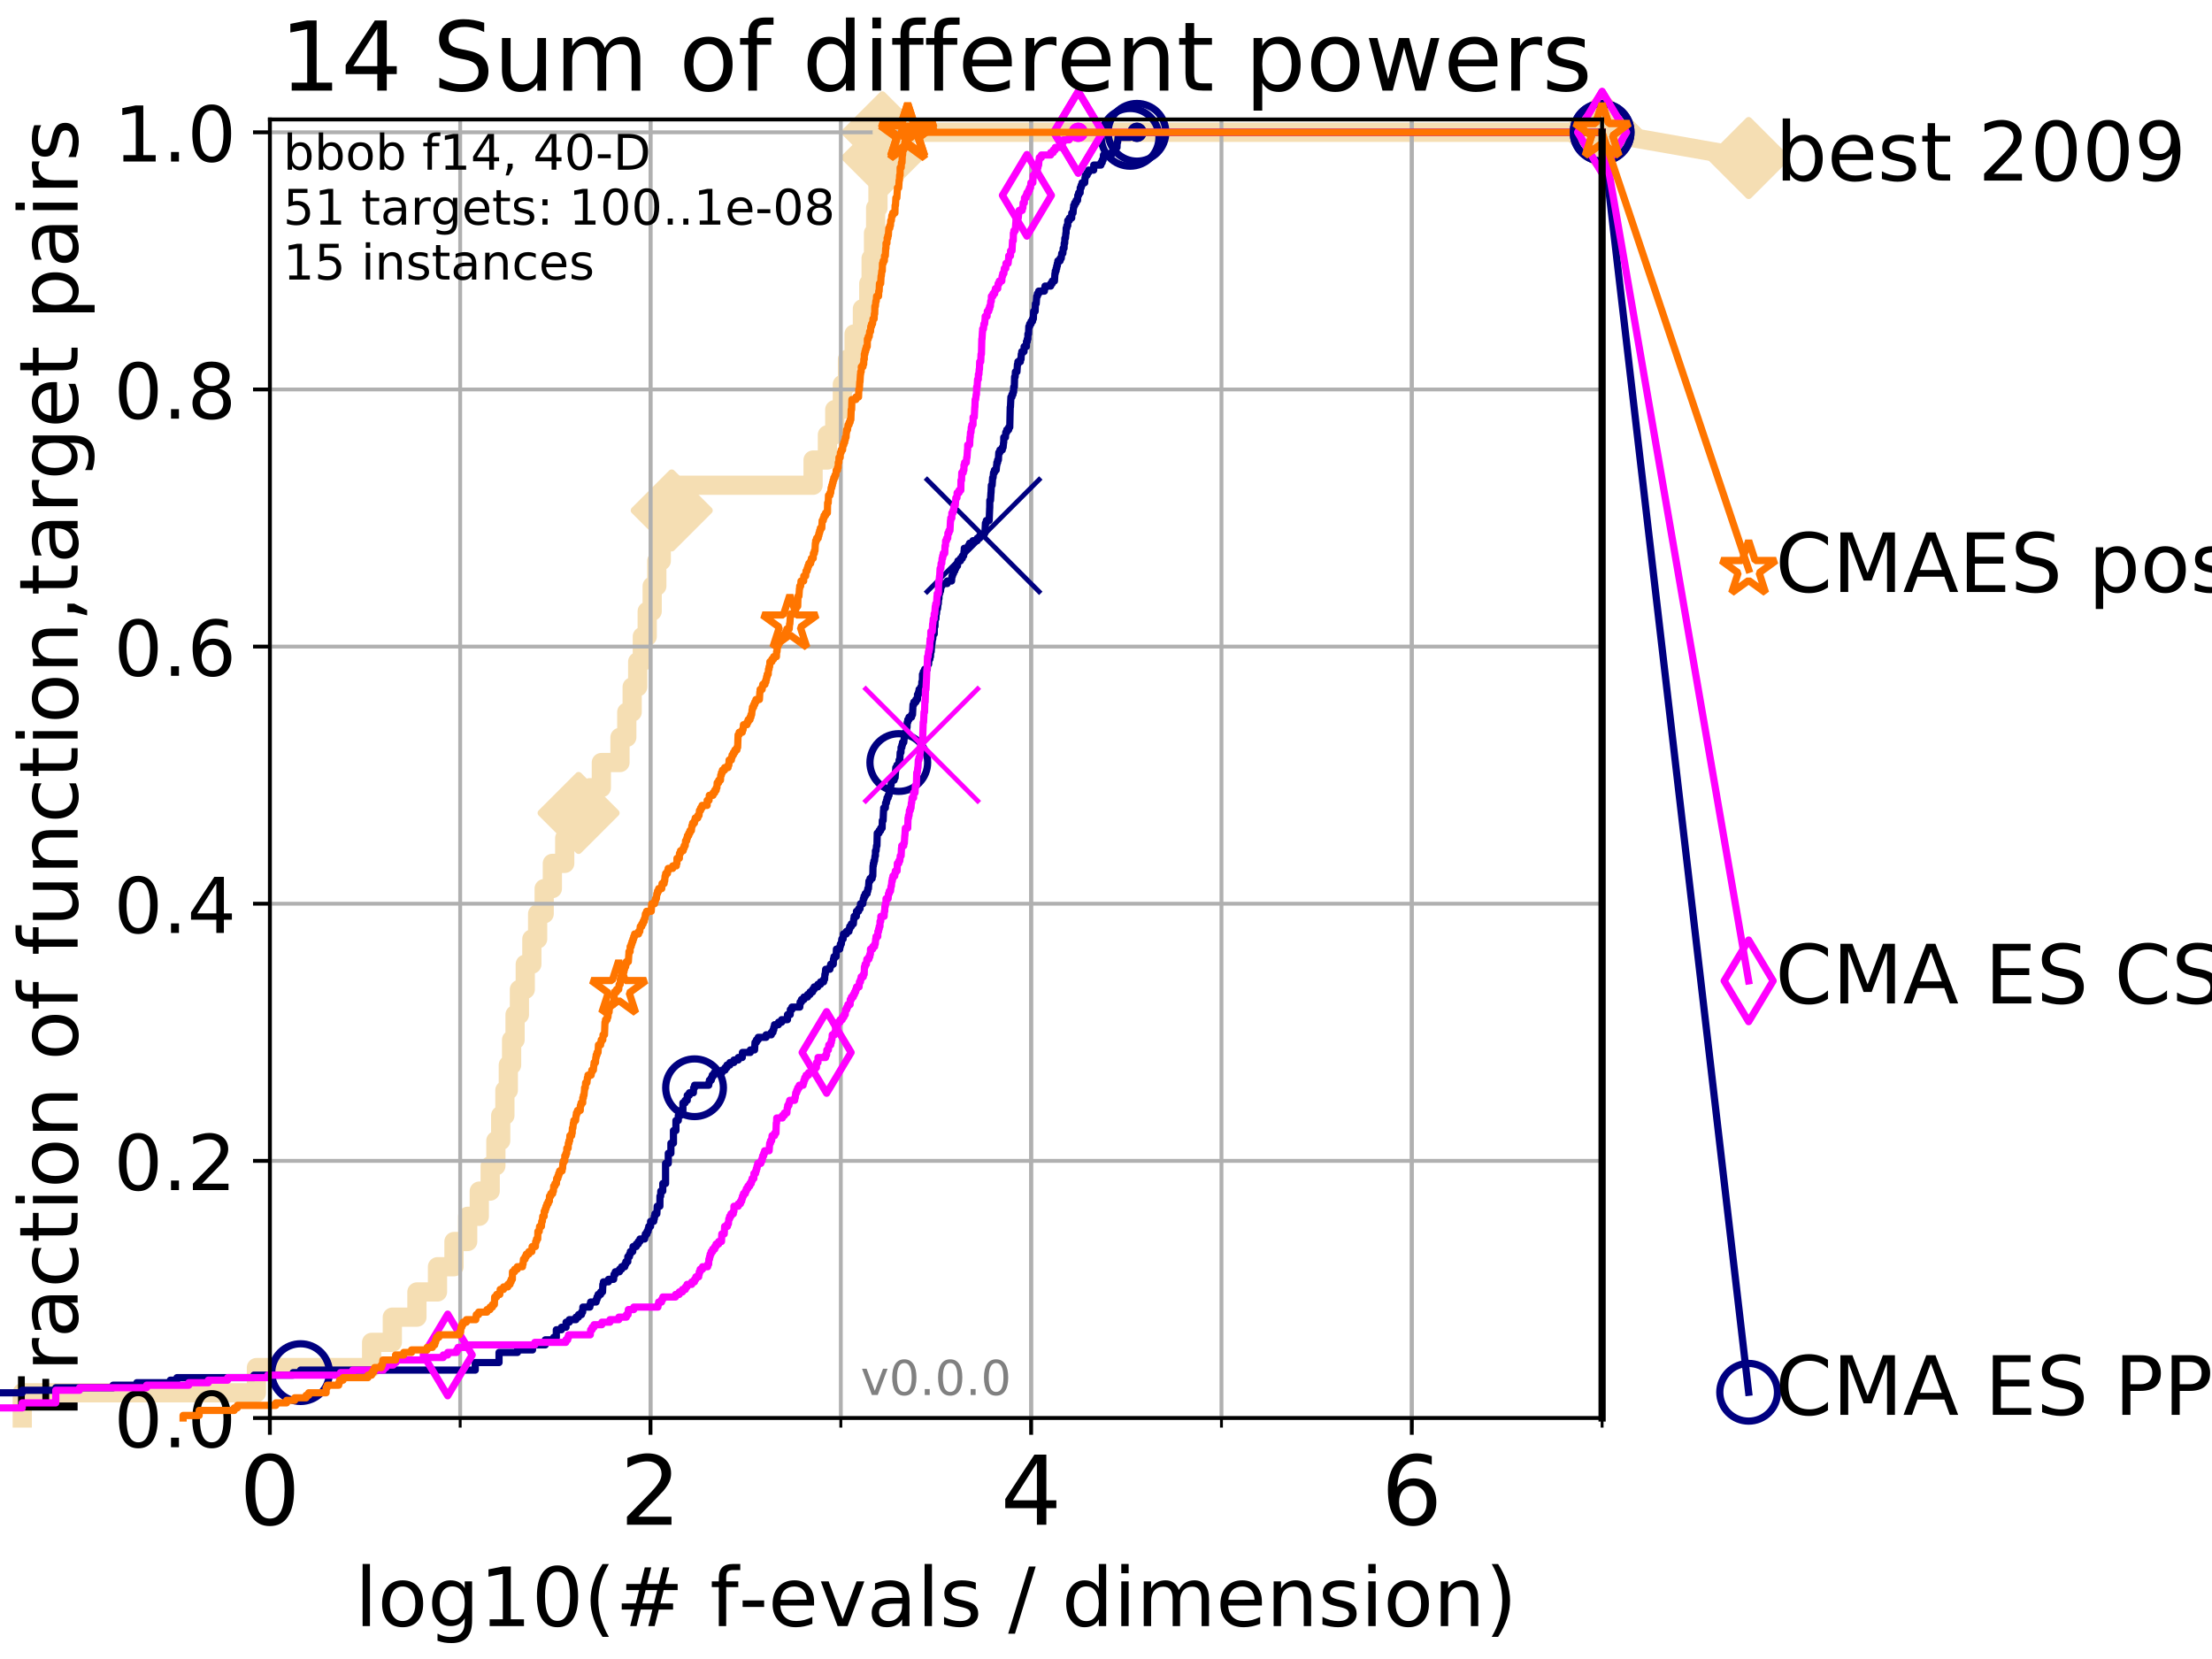 <?xml version="1.0" encoding="utf-8" standalone="no"?>
<!DOCTYPE svg PUBLIC "-//W3C//DTD SVG 1.1//EN"
  "http://www.w3.org/Graphics/SVG/1.1/DTD/svg11.dtd">
<!-- Created with matplotlib (http://matplotlib.org/) -->
<svg height="345pt" version="1.1" viewBox="0 0 460 345" width="460pt" xmlns="http://www.w3.org/2000/svg" xmlns:xlink="http://www.w3.org/1999/xlink">
 <defs>
  <style type="text/css">
*{stroke-linecap:butt;stroke-linejoin:round;}
  </style>
 </defs>
 <g id="figure_1">
  <g id="patch_1">
   <path d="M 0 345.6 
L 460.8 345.6 
L 460.8 0 
L 0 0 
z
" style="fill:#ffffff;"/>
  </g>
  <g id="axes_1">
   <g id="patch_2">
    <path d="M 56.12 294.88 
L 333.168 294.88 
L 333.168 24.84 
L 56.12 24.84 
z
" style="fill:#ffffff;"/>
   </g>
   <g id="line2d_1">
    <path d="M 4.627 294.88 
L 4.627 289.638 
L 53.327 289.638 
L 53.327 284.395 
L 77.281 284.395 
L 77.281 279.153 
L 81.587 279.153 
L 81.587 273.91 
L 86.702 273.91 
L 86.702 268.668 
L 90.981 268.668 
L 90.981 263.425 
L 94.405 263.425 
L 94.405 258.183 
L 97.258 258.183 
L 97.258 252.94 
L 99.671 252.94 
L 99.671 247.698 
L 101.936 247.698 
L 101.936 242.455 
L 103.12 242.455 
L 103.12 237.213 
L 104.123 237.213 
L 104.123 231.97 
L 104.995 231.97 
L 104.995 226.728 
L 105.706 226.728 
L 105.706 221.485 
L 106.388 221.485 
L 106.388 216.243 
L 107.111 216.243 
L 107.111 211 
L 108.016 211 
L 108.016 205.758 
L 109.231 205.758 
L 109.231 200.515 
L 110.603 200.515 
L 110.603 195.273 
L 111.805 195.273 
L 111.805 190.03 
L 113.164 190.03 
L 113.164 184.788 
L 114.866 184.788 
L 114.866 179.546 
L 117.439 179.546 
L 117.439 174.303 
L 120.324 174.303 
L 120.324 169.061 
L 122.634 169.061 
L 122.634 163.818 
L 125.055 163.818 
L 125.055 158.576 
L 128.93 158.576 
L 128.93 153.333 
L 130.343 153.333 
L 130.343 148.091 
L 131.463 148.091 
L 131.463 142.848 
L 132.614 142.848 
L 132.614 137.606 
L 133.575 137.606 
L 133.575 132.363 
L 134.593 132.363 
L 134.593 127.121 
L 135.625 127.121 
L 135.625 121.878 
L 136.587 121.878 
L 136.587 116.636 
L 137.517 116.636 
L 137.517 111.393 
L 138.5 111.393 
L 138.5 106.151 
L 139.687 106.151 
L 139.687 100.908 
L 169.084 100.908 
L 169.084 95.666 
L 172.066 95.666 
L 172.066 90.423 
L 173.595 90.423 
L 173.595 85.181 
L 175.172 85.181 
L 175.172 79.938 
L 176.24 79.938 
L 176.24 74.696 
L 177.607 74.696 
L 177.607 69.453 
L 179.345 69.453 
L 179.345 64.211 
L 180.666 64.211 
L 180.666 58.969 
L 181.156 58.969 
L 181.156 53.726 
L 181.653 53.726 
L 181.653 48.484 
L 182.096 48.484 
L 182.096 43.241 
L 182.577 43.241 
L 182.577 37.999 
L 183.025 37.999 
L 183.025 32.756 
L 183.496 32.756 
L 183.496 27.514 
L 333.168 27.514 
" style="fill:none;stroke:#f5deb3;stroke-linecap:square;stroke-width:4;"/>
   </g>
   <g id="line2d_2">
    <defs>
     <path d="M -0 7.778 
L 7.778 0 
L 0 -7.778 
L -7.778 -0 
z
" id="m03d55a54cc" style="stroke:#f5deb3;stroke-linejoin:miter;stroke-width:1.5;"/>
    </defs>
    <g>
     <use style="fill:#f5deb3;stroke:#f5deb3;stroke-linejoin:miter;stroke-width:1.5;" x="120.324" xlink:href="#m03d55a54cc" y="169.061"/>
     <use style="fill:#f5deb3;stroke:#f5deb3;stroke-linejoin:miter;stroke-width:1.5;" x="139.687" xlink:href="#m03d55a54cc" y="106.151"/>
     <use style="fill:#f5deb3;stroke:#f5deb3;stroke-linejoin:miter;stroke-width:1.5;" x="183.496" xlink:href="#m03d55a54cc" y="32.756"/>
     <use style="fill:#f5deb3;stroke:#f5deb3;stroke-linejoin:miter;stroke-width:1.5;" x="183.496" xlink:href="#m03d55a54cc" y="27.514"/>
     <use style="fill:#f5deb3;stroke:#f5deb3;stroke-linejoin:miter;stroke-width:1.5;" x="333.168" xlink:href="#m03d55a54cc" y="27.514"/>
    </g>
   </g>
   <g id="line2d_3">
    <path style="fill:none;stroke:#f5deb3;stroke-linecap:square;stroke-width:4;"/>
    <g/>
   </g>
   <g id="line2d_4">
    <path d="M 333.168 27.514 
L 363.643 32.861 
" style="fill:none;stroke:#f5deb3;stroke-linecap:square;stroke-width:4;"/>
    <g>
     <use style="fill:#f5deb3;stroke:#f5deb3;stroke-linejoin:miter;stroke-width:1.5;" x="333.168" xlink:href="#m03d55a54cc" y="27.514"/>
     <use style="fill:#f5deb3;stroke:#f5deb3;stroke-linejoin:miter;stroke-width:1.5;" x="363.643" xlink:href="#m03d55a54cc" y="32.861"/>
    </g>
   </g>
   <g id="matplotlib.axis_1">
    <g id="xtick_1">
     <g id="line2d_5">
      <path clip-path="url(#p44b3272964)" d="M 56.12 294.88 
L 56.12 24.84 
" style="fill:none;stroke:#b0b0b0;stroke-linecap:square;stroke-width:0.8;"/>
     </g>
     <g id="line2d_6">
      <defs>
       <path d="M 0 0 
L 0 3.5 
" id="m89a0f4379b" style="stroke:#000000;stroke-width:0.8;"/>
      </defs>
      <g>
       <use style="stroke:#000000;stroke-width:0.8;" x="56.12" xlink:href="#m89a0f4379b" y="294.88"/>
      </g>
     </g>
     <g id="text_1">
      <!-- 0 -->
      <defs>
       <path d="M 31.781 66.406 
Q 24.172 66.406 20.328 58.906 
Q 16.5 51.422 16.5 36.375 
Q 16.5 21.391 20.328 13.891 
Q 24.172 6.391 31.781 6.391 
Q 39.453 6.391 43.281 13.891 
Q 47.125 21.391 47.125 36.375 
Q 47.125 51.422 43.281 58.906 
Q 39.453 66.406 31.781 66.406 
z
M 31.781 74.219 
Q 44.047 74.219 50.516 64.516 
Q 56.984 54.828 56.984 36.375 
Q 56.984 17.969 50.516 8.266 
Q 44.047 -1.422 31.781 -1.422 
Q 19.531 -1.422 13.062 8.266 
Q 6.594 17.969 6.594 36.375 
Q 6.594 54.828 13.062 64.516 
Q 19.531 74.219 31.781 74.219 
z
" id="DejaVuSans-30"/>
      </defs>
      <g transform="translate(49.758 317.077)scale(0.2 -0.2)">
       <use xlink:href="#DejaVuSans-30"/>
      </g>
     </g>
    </g>
    <g id="xtick_2">
     <g id="line2d_7">
      <path clip-path="url(#p44b3272964)" d="M 135.277 294.88 
L 135.277 24.84 
" style="fill:none;stroke:#b0b0b0;stroke-linecap:square;stroke-width:0.8;"/>
     </g>
     <g id="line2d_8">
      <g>
       <use style="stroke:#000000;stroke-width:0.8;" x="135.277" xlink:href="#m89a0f4379b" y="294.88"/>
      </g>
     </g>
     <g id="text_2">
      <!-- 2 -->
      <defs>
       <path d="M 19.188 8.297 
L 53.609 8.297 
L 53.609 0 
L 7.328 0 
L 7.328 8.297 
Q 12.938 14.109 22.625 23.891 
Q 32.328 33.688 34.812 36.531 
Q 39.547 41.844 41.422 45.531 
Q 43.312 49.219 43.312 52.781 
Q 43.312 58.594 39.234 62.25 
Q 35.156 65.922 28.609 65.922 
Q 23.969 65.922 18.812 64.312 
Q 13.672 62.703 7.812 59.422 
L 7.812 69.391 
Q 13.766 71.781 18.938 73 
Q 24.125 74.219 28.422 74.219 
Q 39.75 74.219 46.484 68.547 
Q 53.219 62.891 53.219 53.422 
Q 53.219 48.922 51.531 44.891 
Q 49.859 40.875 45.406 35.406 
Q 44.188 33.984 37.641 27.219 
Q 31.109 20.453 19.188 8.297 
z
" id="DejaVuSans-32"/>
      </defs>
      <g transform="translate(128.914 317.077)scale(0.2 -0.2)">
       <use xlink:href="#DejaVuSans-32"/>
      </g>
     </g>
    </g>
    <g id="xtick_3">
     <g id="line2d_9">
      <path clip-path="url(#p44b3272964)" d="M 214.433 294.88 
L 214.433 24.84 
" style="fill:none;stroke:#b0b0b0;stroke-linecap:square;stroke-width:0.8;"/>
     </g>
     <g id="line2d_10">
      <g>
       <use style="stroke:#000000;stroke-width:0.8;" x="214.433" xlink:href="#m89a0f4379b" y="294.88"/>
      </g>
     </g>
     <g id="text_3">
      <!-- 4 -->
      <defs>
       <path d="M 37.797 64.312 
L 12.891 25.391 
L 37.797 25.391 
z
M 35.203 72.906 
L 47.609 72.906 
L 47.609 25.391 
L 58.016 25.391 
L 58.016 17.188 
L 47.609 17.188 
L 47.609 0 
L 37.797 0 
L 37.797 17.188 
L 4.891 17.188 
L 4.891 26.703 
z
" id="DejaVuSans-34"/>
      </defs>
      <g transform="translate(208.071 317.077)scale(0.2 -0.2)">
       <use xlink:href="#DejaVuSans-34"/>
      </g>
     </g>
    </g>
    <g id="xtick_4">
     <g id="line2d_11">
      <path clip-path="url(#p44b3272964)" d="M 293.59 294.88 
L 293.59 24.84 
" style="fill:none;stroke:#b0b0b0;stroke-linecap:square;stroke-width:0.8;"/>
     </g>
     <g id="line2d_12">
      <g>
       <use style="stroke:#000000;stroke-width:0.8;" x="293.59" xlink:href="#m89a0f4379b" y="294.88"/>
      </g>
     </g>
     <g id="text_4">
      <!-- 6 -->
      <defs>
       <path d="M 33.016 40.375 
Q 26.375 40.375 22.484 35.828 
Q 18.609 31.297 18.609 23.391 
Q 18.609 15.531 22.484 10.953 
Q 26.375 6.391 33.016 6.391 
Q 39.656 6.391 43.531 10.953 
Q 47.406 15.531 47.406 23.391 
Q 47.406 31.297 43.531 35.828 
Q 39.656 40.375 33.016 40.375 
z
M 52.594 71.297 
L 52.594 62.312 
Q 48.875 64.062 45.094 64.984 
Q 41.312 65.922 37.594 65.922 
Q 27.828 65.922 22.672 59.328 
Q 17.531 52.734 16.797 39.406 
Q 19.672 43.656 24.016 45.922 
Q 28.375 48.188 33.594 48.188 
Q 44.578 48.188 50.953 41.516 
Q 57.328 34.859 57.328 23.391 
Q 57.328 12.156 50.688 5.359 
Q 44.047 -1.422 33.016 -1.422 
Q 20.359 -1.422 13.672 8.266 
Q 6.984 17.969 6.984 36.375 
Q 6.984 53.656 15.188 63.938 
Q 23.391 74.219 37.203 74.219 
Q 40.922 74.219 44.703 73.484 
Q 48.484 72.75 52.594 71.297 
z
" id="DejaVuSans-36"/>
      </defs>
      <g transform="translate(287.227 317.077)scale(0.2 -0.2)">
       <use xlink:href="#DejaVuSans-36"/>
      </g>
     </g>
    </g>
    <g id="xtick_5">
     <g id="line2d_13">
      <path clip-path="url(#p44b3272964)" d="M 56.12 294.88 
L 56.12 24.84 
" style="fill:none;stroke:#b0b0b0;stroke-linecap:square;stroke-width:0.8;"/>
     </g>
     <g id="line2d_14">
      <defs>
       <path d="M 0 0 
L 0 2 
" id="m41aeaf626c" style="stroke:#000000;stroke-width:0.6;"/>
      </defs>
      <g>
       <use style="stroke:#000000;stroke-width:0.6;" x="56.12" xlink:href="#m41aeaf626c" y="294.88"/>
      </g>
     </g>
    </g>
    <g id="xtick_6">
     <g id="line2d_15">
      <path clip-path="url(#p44b3272964)" d="M 95.698 294.88 
L 95.698 24.84 
" style="fill:none;stroke:#b0b0b0;stroke-linecap:square;stroke-width:0.8;"/>
     </g>
     <g id="line2d_16">
      <g>
       <use style="stroke:#000000;stroke-width:0.6;" x="95.698" xlink:href="#m41aeaf626c" y="294.88"/>
      </g>
     </g>
    </g>
    <g id="xtick_7">
     <g id="line2d_17">
      <path clip-path="url(#p44b3272964)" d="M 135.277 294.88 
L 135.277 24.84 
" style="fill:none;stroke:#b0b0b0;stroke-linecap:square;stroke-width:0.8;"/>
     </g>
     <g id="line2d_18">
      <g>
       <use style="stroke:#000000;stroke-width:0.6;" x="135.277" xlink:href="#m41aeaf626c" y="294.88"/>
      </g>
     </g>
    </g>
    <g id="xtick_8">
     <g id="line2d_19">
      <path clip-path="url(#p44b3272964)" d="M 174.855 294.88 
L 174.855 24.84 
" style="fill:none;stroke:#b0b0b0;stroke-linecap:square;stroke-width:0.8;"/>
     </g>
     <g id="line2d_20">
      <g>
       <use style="stroke:#000000;stroke-width:0.6;" x="174.855" xlink:href="#m41aeaf626c" y="294.88"/>
      </g>
     </g>
    </g>
    <g id="xtick_9">
     <g id="line2d_21">
      <path clip-path="url(#p44b3272964)" d="M 214.433 294.88 
L 214.433 24.84 
" style="fill:none;stroke:#b0b0b0;stroke-linecap:square;stroke-width:0.8;"/>
     </g>
     <g id="line2d_22">
      <g>
       <use style="stroke:#000000;stroke-width:0.6;" x="214.433" xlink:href="#m41aeaf626c" y="294.88"/>
      </g>
     </g>
    </g>
    <g id="xtick_10">
     <g id="line2d_23">
      <path clip-path="url(#p44b3272964)" d="M 254.011 294.88 
L 254.011 24.84 
" style="fill:none;stroke:#b0b0b0;stroke-linecap:square;stroke-width:0.8;"/>
     </g>
     <g id="line2d_24">
      <g>
       <use style="stroke:#000000;stroke-width:0.6;" x="254.011" xlink:href="#m41aeaf626c" y="294.88"/>
      </g>
     </g>
    </g>
    <g id="xtick_11">
     <g id="line2d_25">
      <path clip-path="url(#p44b3272964)" d="M 293.59 294.88 
L 293.59 24.84 
" style="fill:none;stroke:#b0b0b0;stroke-linecap:square;stroke-width:0.8;"/>
     </g>
     <g id="line2d_26">
      <g>
       <use style="stroke:#000000;stroke-width:0.6;" x="293.59" xlink:href="#m41aeaf626c" y="294.88"/>
      </g>
     </g>
    </g>
    <g id="xtick_12">
     <g id="line2d_27">
      <path clip-path="url(#p44b3272964)" d="M 333.168 294.88 
L 333.168 24.84 
" style="fill:none;stroke:#b0b0b0;stroke-linecap:square;stroke-width:0.8;"/>
     </g>
     <g id="line2d_28">
      <g>
       <use style="stroke:#000000;stroke-width:0.6;" x="333.168" xlink:href="#m41aeaf626c" y="294.88"/>
      </g>
     </g>
    </g>
    <g id="text_5">
     <!-- log10(# f-evals / dimension) -->
     <defs>
      <path d="M 9.422 75.984 
L 18.406 75.984 
L 18.406 0 
L 9.422 0 
z
" id="DejaVuSans-6c"/>
      <path d="M 30.609 48.391 
Q 23.391 48.391 19.188 42.75 
Q 14.984 37.109 14.984 27.297 
Q 14.984 17.484 19.156 11.844 
Q 23.344 6.203 30.609 6.203 
Q 37.797 6.203 41.984 11.859 
Q 46.188 17.531 46.188 27.297 
Q 46.188 37.016 41.984 42.703 
Q 37.797 48.391 30.609 48.391 
z
M 30.609 56 
Q 42.328 56 49.016 48.375 
Q 55.719 40.766 55.719 27.297 
Q 55.719 13.875 49.016 6.219 
Q 42.328 -1.422 30.609 -1.422 
Q 18.844 -1.422 12.172 6.219 
Q 5.516 13.875 5.516 27.297 
Q 5.516 40.766 12.172 48.375 
Q 18.844 56 30.609 56 
z
" id="DejaVuSans-6f"/>
      <path d="M 45.406 27.984 
Q 45.406 37.75 41.375 43.109 
Q 37.359 48.484 30.078 48.484 
Q 22.859 48.484 18.828 43.109 
Q 14.797 37.75 14.797 27.984 
Q 14.797 18.266 18.828 12.891 
Q 22.859 7.516 30.078 7.516 
Q 37.359 7.516 41.375 12.891 
Q 45.406 18.266 45.406 27.984 
z
M 54.391 6.781 
Q 54.391 -7.172 48.188 -13.984 
Q 42 -20.797 29.203 -20.797 
Q 24.469 -20.797 20.266 -20.094 
Q 16.062 -19.391 12.109 -17.922 
L 12.109 -9.188 
Q 16.062 -11.328 19.922 -12.344 
Q 23.781 -13.375 27.781 -13.375 
Q 36.625 -13.375 41.016 -8.766 
Q 45.406 -4.156 45.406 5.172 
L 45.406 9.625 
Q 42.625 4.781 38.281 2.391 
Q 33.938 0 27.875 0 
Q 17.828 0 11.672 7.656 
Q 5.516 15.328 5.516 27.984 
Q 5.516 40.672 11.672 48.328 
Q 17.828 56 27.875 56 
Q 33.938 56 38.281 53.609 
Q 42.625 51.219 45.406 46.391 
L 45.406 54.688 
L 54.391 54.688 
z
" id="DejaVuSans-67"/>
      <path d="M 12.406 8.297 
L 28.516 8.297 
L 28.516 63.922 
L 10.984 60.406 
L 10.984 69.391 
L 28.422 72.906 
L 38.281 72.906 
L 38.281 8.297 
L 54.391 8.297 
L 54.391 0 
L 12.406 0 
z
" id="DejaVuSans-31"/>
      <path d="M 31 75.875 
Q 24.469 64.656 21.281 53.656 
Q 18.109 42.672 18.109 31.391 
Q 18.109 20.125 21.312 9.062 
Q 24.516 -2 31 -13.188 
L 23.188 -13.188 
Q 15.875 -1.703 12.234 9.375 
Q 8.594 20.453 8.594 31.391 
Q 8.594 42.281 12.203 53.312 
Q 15.828 64.359 23.188 75.875 
z
" id="DejaVuSans-28"/>
      <path d="M 51.125 44 
L 36.922 44 
L 32.812 27.688 
L 47.125 27.688 
z
M 43.797 71.781 
L 38.719 51.516 
L 52.984 51.516 
L 58.109 71.781 
L 65.922 71.781 
L 60.891 51.516 
L 76.125 51.516 
L 76.125 44 
L 58.984 44 
L 54.984 27.688 
L 70.516 27.688 
L 70.516 20.219 
L 53.078 20.219 
L 48 0 
L 40.188 0 
L 45.219 20.219 
L 30.906 20.219 
L 25.875 0 
L 18.016 0 
L 23.094 20.219 
L 7.719 20.219 
L 7.719 27.688 
L 24.906 27.688 
L 29 44 
L 13.281 44 
L 13.281 51.516 
L 30.906 51.516 
L 35.891 71.781 
z
" id="DejaVuSans-23"/>
      <path id="DejaVuSans-20"/>
      <path d="M 37.109 75.984 
L 37.109 68.5 
L 28.516 68.5 
Q 23.688 68.5 21.797 66.547 
Q 19.922 64.594 19.922 59.516 
L 19.922 54.688 
L 34.719 54.688 
L 34.719 47.703 
L 19.922 47.703 
L 19.922 0 
L 10.891 0 
L 10.891 47.703 
L 2.297 47.703 
L 2.297 54.688 
L 10.891 54.688 
L 10.891 58.5 
Q 10.891 67.625 15.141 71.797 
Q 19.391 75.984 28.609 75.984 
z
" id="DejaVuSans-66"/>
      <path d="M 4.891 31.391 
L 31.203 31.391 
L 31.203 23.391 
L 4.891 23.391 
z
" id="DejaVuSans-2d"/>
      <path d="M 56.203 29.594 
L 56.203 25.203 
L 14.891 25.203 
Q 15.484 15.922 20.484 11.062 
Q 25.484 6.203 34.422 6.203 
Q 39.594 6.203 44.453 7.469 
Q 49.312 8.734 54.109 11.281 
L 54.109 2.781 
Q 49.266 0.734 44.188 -0.344 
Q 39.109 -1.422 33.891 -1.422 
Q 20.797 -1.422 13.156 6.188 
Q 5.516 13.812 5.516 26.812 
Q 5.516 40.234 12.766 48.109 
Q 20.016 56 32.328 56 
Q 43.359 56 49.781 48.891 
Q 56.203 41.797 56.203 29.594 
z
M 47.219 32.234 
Q 47.125 39.594 43.094 43.984 
Q 39.062 48.391 32.422 48.391 
Q 24.906 48.391 20.391 44.141 
Q 15.875 39.891 15.188 32.172 
z
" id="DejaVuSans-65"/>
      <path d="M 2.984 54.688 
L 12.5 54.688 
L 29.594 8.797 
L 46.688 54.688 
L 56.203 54.688 
L 35.688 0 
L 23.484 0 
z
" id="DejaVuSans-76"/>
      <path d="M 34.281 27.484 
Q 23.391 27.484 19.188 25 
Q 14.984 22.516 14.984 16.5 
Q 14.984 11.719 18.141 8.906 
Q 21.297 6.109 26.703 6.109 
Q 34.188 6.109 38.703 11.406 
Q 43.219 16.703 43.219 25.484 
L 43.219 27.484 
z
M 52.203 31.203 
L 52.203 0 
L 43.219 0 
L 43.219 8.297 
Q 40.141 3.328 35.547 0.953 
Q 30.953 -1.422 24.312 -1.422 
Q 15.922 -1.422 10.953 3.297 
Q 6 8.016 6 15.922 
Q 6 25.141 12.172 29.828 
Q 18.359 34.516 30.609 34.516 
L 43.219 34.516 
L 43.219 35.406 
Q 43.219 41.609 39.141 45 
Q 35.062 48.391 27.688 48.391 
Q 23 48.391 18.547 47.266 
Q 14.109 46.141 10.016 43.891 
L 10.016 52.203 
Q 14.938 54.109 19.578 55.047 
Q 24.219 56 28.609 56 
Q 40.484 56 46.344 49.844 
Q 52.203 43.703 52.203 31.203 
z
" id="DejaVuSans-61"/>
      <path d="M 44.281 53.078 
L 44.281 44.578 
Q 40.484 46.531 36.375 47.5 
Q 32.281 48.484 27.875 48.484 
Q 21.188 48.484 17.844 46.438 
Q 14.5 44.391 14.5 40.281 
Q 14.5 37.156 16.891 35.375 
Q 19.281 33.594 26.516 31.984 
L 29.594 31.297 
Q 39.156 29.25 43.188 25.516 
Q 47.219 21.781 47.219 15.094 
Q 47.219 7.469 41.188 3.016 
Q 35.156 -1.422 24.609 -1.422 
Q 20.219 -1.422 15.453 -0.562 
Q 10.688 0.297 5.422 2 
L 5.422 11.281 
Q 10.406 8.688 15.234 7.391 
Q 20.062 6.109 24.812 6.109 
Q 31.156 6.109 34.562 8.281 
Q 37.984 10.453 37.984 14.406 
Q 37.984 18.062 35.516 20.016 
Q 33.062 21.969 24.703 23.781 
L 21.578 24.516 
Q 13.234 26.266 9.516 29.906 
Q 5.812 33.547 5.812 39.891 
Q 5.812 47.609 11.281 51.797 
Q 16.75 56 26.812 56 
Q 31.781 56 36.172 55.266 
Q 40.578 54.547 44.281 53.078 
z
" id="DejaVuSans-73"/>
      <path d="M 25.391 72.906 
L 33.688 72.906 
L 8.297 -9.281 
L 0 -9.281 
z
" id="DejaVuSans-2f"/>
      <path d="M 45.406 46.391 
L 45.406 75.984 
L 54.391 75.984 
L 54.391 0 
L 45.406 0 
L 45.406 8.203 
Q 42.578 3.328 38.25 0.953 
Q 33.938 -1.422 27.875 -1.422 
Q 17.969 -1.422 11.734 6.484 
Q 5.516 14.406 5.516 27.297 
Q 5.516 40.188 11.734 48.094 
Q 17.969 56 27.875 56 
Q 33.938 56 38.25 53.625 
Q 42.578 51.266 45.406 46.391 
z
M 14.797 27.297 
Q 14.797 17.391 18.875 11.75 
Q 22.953 6.109 30.078 6.109 
Q 37.203 6.109 41.297 11.75 
Q 45.406 17.391 45.406 27.297 
Q 45.406 37.203 41.297 42.844 
Q 37.203 48.484 30.078 48.484 
Q 22.953 48.484 18.875 42.844 
Q 14.797 37.203 14.797 27.297 
z
" id="DejaVuSans-64"/>
      <path d="M 9.422 54.688 
L 18.406 54.688 
L 18.406 0 
L 9.422 0 
z
M 9.422 75.984 
L 18.406 75.984 
L 18.406 64.594 
L 9.422 64.594 
z
" id="DejaVuSans-69"/>
      <path d="M 52 44.188 
Q 55.375 50.25 60.062 53.125 
Q 64.75 56 71.094 56 
Q 79.641 56 84.281 50.016 
Q 88.922 44.047 88.922 33.016 
L 88.922 0 
L 79.891 0 
L 79.891 32.719 
Q 79.891 40.578 77.094 44.375 
Q 74.312 48.188 68.609 48.188 
Q 61.625 48.188 57.562 43.547 
Q 53.516 38.922 53.516 30.906 
L 53.516 0 
L 44.484 0 
L 44.484 32.719 
Q 44.484 40.625 41.703 44.406 
Q 38.922 48.188 33.109 48.188 
Q 26.219 48.188 22.156 43.531 
Q 18.109 38.875 18.109 30.906 
L 18.109 0 
L 9.078 0 
L 9.078 54.688 
L 18.109 54.688 
L 18.109 46.188 
Q 21.188 51.219 25.484 53.609 
Q 29.781 56 35.688 56 
Q 41.656 56 45.828 52.969 
Q 50 49.953 52 44.188 
z
" id="DejaVuSans-6d"/>
      <path d="M 54.891 33.016 
L 54.891 0 
L 45.906 0 
L 45.906 32.719 
Q 45.906 40.484 42.875 44.328 
Q 39.844 48.188 33.797 48.188 
Q 26.516 48.188 22.312 43.547 
Q 18.109 38.922 18.109 30.906 
L 18.109 0 
L 9.078 0 
L 9.078 54.688 
L 18.109 54.688 
L 18.109 46.188 
Q 21.344 51.125 25.703 53.562 
Q 30.078 56 35.797 56 
Q 45.219 56 50.047 50.172 
Q 54.891 44.344 54.891 33.016 
z
" id="DejaVuSans-6e"/>
      <path d="M 8.016 75.875 
L 15.828 75.875 
Q 23.141 64.359 26.781 53.312 
Q 30.422 42.281 30.422 31.391 
Q 30.422 20.453 26.781 9.375 
Q 23.141 -1.703 15.828 -13.188 
L 8.016 -13.188 
Q 14.5 -2 17.703 9.062 
Q 20.906 20.125 20.906 31.391 
Q 20.906 42.672 17.703 53.656 
Q 14.5 64.656 8.016 75.875 
z
" id="DejaVuSans-29"/>
     </defs>
     <g transform="translate(73.803 338.154)scale(0.17 -0.17)">
      <use xlink:href="#DejaVuSans-6c"/>
      <use x="27.783" xlink:href="#DejaVuSans-6f"/>
      <use x="88.965" xlink:href="#DejaVuSans-67"/>
      <use x="152.441" xlink:href="#DejaVuSans-31"/>
      <use x="216.064" xlink:href="#DejaVuSans-30"/>
      <use x="279.688" xlink:href="#DejaVuSans-28"/>
      <use x="318.701" xlink:href="#DejaVuSans-23"/>
      <use x="402.49" xlink:href="#DejaVuSans-20"/>
      <use x="434.277" xlink:href="#DejaVuSans-66"/>
      <use x="469.404" xlink:href="#DejaVuSans-2d"/>
      <use x="505.488" xlink:href="#DejaVuSans-65"/>
      <use x="567.012" xlink:href="#DejaVuSans-76"/>
      <use x="626.191" xlink:href="#DejaVuSans-61"/>
      <use x="687.471" xlink:href="#DejaVuSans-6c"/>
      <use x="715.254" xlink:href="#DejaVuSans-73"/>
      <use x="767.354" xlink:href="#DejaVuSans-20"/>
      <use x="799.141" xlink:href="#DejaVuSans-2f"/>
      <use x="832.832" xlink:href="#DejaVuSans-20"/>
      <use x="864.619" xlink:href="#DejaVuSans-64"/>
      <use x="928.096" xlink:href="#DejaVuSans-69"/>
      <use x="955.879" xlink:href="#DejaVuSans-6d"/>
      <use x="1053.291" xlink:href="#DejaVuSans-65"/>
      <use x="1114.814" xlink:href="#DejaVuSans-6e"/>
      <use x="1178.193" xlink:href="#DejaVuSans-73"/>
      <use x="1230.293" xlink:href="#DejaVuSans-69"/>
      <use x="1258.076" xlink:href="#DejaVuSans-6f"/>
      <use x="1319.258" xlink:href="#DejaVuSans-6e"/>
      <use x="1382.637" xlink:href="#DejaVuSans-29"/>
     </g>
    </g>
   </g>
   <g id="matplotlib.axis_2">
    <g id="ytick_1">
     <g id="line2d_29">
      <path clip-path="url(#p44b3272964)" d="M 56.12 294.88 
L 333.168 294.88 
" style="fill:none;stroke:#b0b0b0;stroke-linecap:square;stroke-width:0.8;"/>
     </g>
     <g id="line2d_30">
      <defs>
       <path d="M 0 0 
L -3.5 0 
" id="m41326f0d8b" style="stroke:#000000;stroke-width:0.8;"/>
      </defs>
      <g>
       <use style="stroke:#000000;stroke-width:0.8;" x="56.12" xlink:href="#m41326f0d8b" y="294.88"/>
      </g>
     </g>
     <g id="text_6">
      <!-- 0.0 -->
      <defs>
       <path d="M 10.688 12.406 
L 21 12.406 
L 21 0 
L 10.688 0 
z
" id="DejaVuSans-2e"/>
      </defs>
      <g transform="translate(23.675 300.959)scale(0.16 -0.16)">
       <use xlink:href="#DejaVuSans-30"/>
       <use x="63.623" xlink:href="#DejaVuSans-2e"/>
       <use x="95.41" xlink:href="#DejaVuSans-30"/>
      </g>
     </g>
    </g>
    <g id="ytick_2">
     <g id="line2d_31">
      <path clip-path="url(#p44b3272964)" d="M 56.12 241.407 
L 333.168 241.407 
" style="fill:none;stroke:#b0b0b0;stroke-linecap:square;stroke-width:0.8;"/>
     </g>
     <g id="line2d_32">
      <g>
       <use style="stroke:#000000;stroke-width:0.8;" x="56.12" xlink:href="#m41326f0d8b" y="241.407"/>
      </g>
     </g>
     <g id="text_7">
      <!-- 0.2 -->
      <g transform="translate(23.675 247.485)scale(0.16 -0.16)">
       <use xlink:href="#DejaVuSans-30"/>
       <use x="63.623" xlink:href="#DejaVuSans-2e"/>
       <use x="95.41" xlink:href="#DejaVuSans-32"/>
      </g>
     </g>
    </g>
    <g id="ytick_3">
     <g id="line2d_33">
      <path clip-path="url(#p44b3272964)" d="M 56.12 187.933 
L 333.168 187.933 
" style="fill:none;stroke:#b0b0b0;stroke-linecap:square;stroke-width:0.8;"/>
     </g>
     <g id="line2d_34">
      <g>
       <use style="stroke:#000000;stroke-width:0.8;" x="56.12" xlink:href="#m41326f0d8b" y="187.933"/>
      </g>
     </g>
     <g id="text_8">
      <!-- 0.4 -->
      <g transform="translate(23.675 194.012)scale(0.16 -0.16)">
       <use xlink:href="#DejaVuSans-30"/>
       <use x="63.623" xlink:href="#DejaVuSans-2e"/>
       <use x="95.41" xlink:href="#DejaVuSans-34"/>
      </g>
     </g>
    </g>
    <g id="ytick_4">
     <g id="line2d_35">
      <path clip-path="url(#p44b3272964)" d="M 56.12 134.46 
L 333.168 134.46 
" style="fill:none;stroke:#b0b0b0;stroke-linecap:square;stroke-width:0.8;"/>
     </g>
     <g id="line2d_36">
      <g>
       <use style="stroke:#000000;stroke-width:0.8;" x="56.12" xlink:href="#m41326f0d8b" y="134.46"/>
      </g>
     </g>
     <g id="text_9">
      <!-- 0.6 -->
      <g transform="translate(23.675 140.539)scale(0.16 -0.16)">
       <use xlink:href="#DejaVuSans-30"/>
       <use x="63.623" xlink:href="#DejaVuSans-2e"/>
       <use x="95.41" xlink:href="#DejaVuSans-36"/>
      </g>
     </g>
    </g>
    <g id="ytick_5">
     <g id="line2d_37">
      <path clip-path="url(#p44b3272964)" d="M 56.12 80.987 
L 333.168 80.987 
" style="fill:none;stroke:#b0b0b0;stroke-linecap:square;stroke-width:0.8;"/>
     </g>
     <g id="line2d_38">
      <g>
       <use style="stroke:#000000;stroke-width:0.8;" x="56.12" xlink:href="#m41326f0d8b" y="80.987"/>
      </g>
     </g>
     <g id="text_10">
      <!-- 0.8 -->
      <defs>
       <path d="M 31.781 34.625 
Q 24.75 34.625 20.719 30.859 
Q 16.703 27.094 16.703 20.516 
Q 16.703 13.922 20.719 10.156 
Q 24.75 6.391 31.781 6.391 
Q 38.812 6.391 42.859 10.172 
Q 46.922 13.969 46.922 20.516 
Q 46.922 27.094 42.891 30.859 
Q 38.875 34.625 31.781 34.625 
z
M 21.922 38.812 
Q 15.578 40.375 12.031 44.719 
Q 8.5 49.078 8.5 55.328 
Q 8.5 64.062 14.719 69.141 
Q 20.953 74.219 31.781 74.219 
Q 42.672 74.219 48.875 69.141 
Q 55.078 64.062 55.078 55.328 
Q 55.078 49.078 51.531 44.719 
Q 48 40.375 41.703 38.812 
Q 48.828 37.156 52.797 32.312 
Q 56.781 27.484 56.781 20.516 
Q 56.781 9.906 50.312 4.234 
Q 43.844 -1.422 31.781 -1.422 
Q 19.734 -1.422 13.25 4.234 
Q 6.781 9.906 6.781 20.516 
Q 6.781 27.484 10.781 32.312 
Q 14.797 37.156 21.922 38.812 
z
M 18.312 54.391 
Q 18.312 48.734 21.844 45.562 
Q 25.391 42.391 31.781 42.391 
Q 38.141 42.391 41.719 45.562 
Q 45.312 48.734 45.312 54.391 
Q 45.312 60.062 41.719 63.234 
Q 38.141 66.406 31.781 66.406 
Q 25.391 66.406 21.844 63.234 
Q 18.312 60.062 18.312 54.391 
z
" id="DejaVuSans-38"/>
      </defs>
      <g transform="translate(23.675 87.066)scale(0.16 -0.16)">
       <use xlink:href="#DejaVuSans-30"/>
       <use x="63.623" xlink:href="#DejaVuSans-2e"/>
       <use x="95.41" xlink:href="#DejaVuSans-38"/>
      </g>
     </g>
    </g>
    <g id="ytick_6">
     <g id="line2d_39">
      <path clip-path="url(#p44b3272964)" d="M 56.12 27.514 
L 333.168 27.514 
" style="fill:none;stroke:#b0b0b0;stroke-linecap:square;stroke-width:0.8;"/>
     </g>
     <g id="line2d_40">
      <g>
       <use style="stroke:#000000;stroke-width:0.8;" x="56.12" xlink:href="#m41326f0d8b" y="27.514"/>
      </g>
     </g>
     <g id="text_11">
      <!-- 1.0 -->
      <g transform="translate(23.675 33.592)scale(0.16 -0.16)">
       <use xlink:href="#DejaVuSans-31"/>
       <use x="63.623" xlink:href="#DejaVuSans-2e"/>
       <use x="95.41" xlink:href="#DejaVuSans-30"/>
      </g>
     </g>
    </g>
    <g id="text_12">
     <!-- Fraction of function,target pairs -->
     <defs>
      <path d="M 9.812 72.906 
L 51.703 72.906 
L 51.703 64.594 
L 19.672 64.594 
L 19.672 43.109 
L 48.578 43.109 
L 48.578 34.812 
L 19.672 34.812 
L 19.672 0 
L 9.812 0 
z
" id="DejaVuSans-46"/>
      <path d="M 41.109 46.297 
Q 39.594 47.172 37.812 47.578 
Q 36.031 48 33.891 48 
Q 26.266 48 22.188 43.047 
Q 18.109 38.094 18.109 28.812 
L 18.109 0 
L 9.078 0 
L 9.078 54.688 
L 18.109 54.688 
L 18.109 46.188 
Q 20.953 51.172 25.484 53.578 
Q 30.031 56 36.531 56 
Q 37.453 56 38.578 55.875 
Q 39.703 55.766 41.062 55.516 
z
" id="DejaVuSans-72"/>
      <path d="M 48.781 52.594 
L 48.781 44.188 
Q 44.969 46.297 41.141 47.344 
Q 37.312 48.391 33.406 48.391 
Q 24.656 48.391 19.812 42.844 
Q 14.984 37.312 14.984 27.297 
Q 14.984 17.281 19.812 11.734 
Q 24.656 6.203 33.406 6.203 
Q 37.312 6.203 41.141 7.25 
Q 44.969 8.297 48.781 10.406 
L 48.781 2.094 
Q 45.016 0.344 40.984 -0.531 
Q 36.969 -1.422 32.422 -1.422 
Q 20.062 -1.422 12.781 6.344 
Q 5.516 14.109 5.516 27.297 
Q 5.516 40.672 12.859 48.328 
Q 20.219 56 33.016 56 
Q 37.156 56 41.109 55.141 
Q 45.062 54.297 48.781 52.594 
z
" id="DejaVuSans-63"/>
      <path d="M 18.312 70.219 
L 18.312 54.688 
L 36.812 54.688 
L 36.812 47.703 
L 18.312 47.703 
L 18.312 18.016 
Q 18.312 11.328 20.141 9.422 
Q 21.969 7.516 27.594 7.516 
L 36.812 7.516 
L 36.812 0 
L 27.594 0 
Q 17.188 0 13.234 3.875 
Q 9.281 7.766 9.281 18.016 
L 9.281 47.703 
L 2.688 47.703 
L 2.688 54.688 
L 9.281 54.688 
L 9.281 70.219 
z
" id="DejaVuSans-74"/>
      <path d="M 8.5 21.578 
L 8.5 54.688 
L 17.484 54.688 
L 17.484 21.922 
Q 17.484 14.156 20.5 10.266 
Q 23.531 6.391 29.594 6.391 
Q 36.859 6.391 41.078 11.031 
Q 45.312 15.672 45.312 23.688 
L 45.312 54.688 
L 54.297 54.688 
L 54.297 0 
L 45.312 0 
L 45.312 8.406 
Q 42.047 3.422 37.719 1 
Q 33.406 -1.422 27.688 -1.422 
Q 18.266 -1.422 13.375 4.438 
Q 8.5 10.297 8.5 21.578 
z
M 31.109 56 
z
" id="DejaVuSans-75"/>
      <path d="M 11.719 12.406 
L 22.016 12.406 
L 22.016 4 
L 14.016 -11.625 
L 7.719 -11.625 
L 11.719 4 
z
" id="DejaVuSans-2c"/>
      <path d="M 18.109 8.203 
L 18.109 -20.797 
L 9.078 -20.797 
L 9.078 54.688 
L 18.109 54.688 
L 18.109 46.391 
Q 20.953 51.266 25.266 53.625 
Q 29.594 56 35.594 56 
Q 45.562 56 51.781 48.094 
Q 58.016 40.188 58.016 27.297 
Q 58.016 14.406 51.781 6.484 
Q 45.562 -1.422 35.594 -1.422 
Q 29.594 -1.422 25.266 0.953 
Q 20.953 3.328 18.109 8.203 
z
M 48.688 27.297 
Q 48.688 37.203 44.609 42.844 
Q 40.531 48.484 33.406 48.484 
Q 26.266 48.484 22.188 42.844 
Q 18.109 37.203 18.109 27.297 
Q 18.109 17.391 22.188 11.75 
Q 26.266 6.109 33.406 6.109 
Q 40.531 6.109 44.609 11.75 
Q 48.688 17.391 48.688 27.297 
z
" id="DejaVuSans-70"/>
     </defs>
     <g transform="translate(16.14 294.999)rotate(-90)scale(0.17 -0.17)">
      <use xlink:href="#DejaVuSans-46"/>
      <use x="57.41" xlink:href="#DejaVuSans-72"/>
      <use x="98.523" xlink:href="#DejaVuSans-61"/>
      <use x="159.803" xlink:href="#DejaVuSans-63"/>
      <use x="214.783" xlink:href="#DejaVuSans-74"/>
      <use x="253.992" xlink:href="#DejaVuSans-69"/>
      <use x="281.775" xlink:href="#DejaVuSans-6f"/>
      <use x="342.957" xlink:href="#DejaVuSans-6e"/>
      <use x="406.336" xlink:href="#DejaVuSans-20"/>
      <use x="438.123" xlink:href="#DejaVuSans-6f"/>
      <use x="499.305" xlink:href="#DejaVuSans-66"/>
      <use x="534.51" xlink:href="#DejaVuSans-20"/>
      <use x="566.297" xlink:href="#DejaVuSans-66"/>
      <use x="601.502" xlink:href="#DejaVuSans-75"/>
      <use x="664.881" xlink:href="#DejaVuSans-6e"/>
      <use x="728.26" xlink:href="#DejaVuSans-63"/>
      <use x="783.24" xlink:href="#DejaVuSans-74"/>
      <use x="822.449" xlink:href="#DejaVuSans-69"/>
      <use x="850.232" xlink:href="#DejaVuSans-6f"/>
      <use x="911.414" xlink:href="#DejaVuSans-6e"/>
      <use x="974.793" xlink:href="#DejaVuSans-2c"/>
      <use x="1006.58" xlink:href="#DejaVuSans-74"/>
      <use x="1045.789" xlink:href="#DejaVuSans-61"/>
      <use x="1107.068" xlink:href="#DejaVuSans-72"/>
      <use x="1148.166" xlink:href="#DejaVuSans-67"/>
      <use x="1211.643" xlink:href="#DejaVuSans-65"/>
      <use x="1273.166" xlink:href="#DejaVuSans-74"/>
      <use x="1312.375" xlink:href="#DejaVuSans-20"/>
      <use x="1344.162" xlink:href="#DejaVuSans-70"/>
      <use x="1407.639" xlink:href="#DejaVuSans-61"/>
      <use x="1468.918" xlink:href="#DejaVuSans-69"/>
      <use x="1496.701" xlink:href="#DejaVuSans-72"/>
      <use x="1537.814" xlink:href="#DejaVuSans-73"/>
     </g>
    </g>
   </g>
   <g id="line2d_41">
    <defs>
     <path d="M 0 1.5 
C 0.398 1.5 0.779 1.342 1.061 1.061 
C 1.342 0.779 1.5 0.398 1.5 0 
C 1.5 -0.398 1.342 -0.779 1.061 -1.061 
C 0.779 -1.342 0.398 -1.5 0 -1.5 
C -0.398 -1.5 -0.779 -1.342 -1.061 -1.061 
C -1.342 -0.779 -1.5 -0.398 -1.5 0 
C -1.5 0.398 -1.342 0.779 -1.061 1.061 
C -0.779 1.342 -0.398 1.5 0 1.5 
z
" id="m28eb456622" style="stroke:#f5deb3;"/>
    </defs>
    <g>
     <use style="fill:#f5deb3;stroke:#f5deb3;" x="183.496" xlink:href="#m28eb456622" y="27.514"/>
     <use style="fill:#f5deb3;stroke:#f5deb3;" x="183.496" xlink:href="#m28eb456622" y="27.514"/>
    </g>
   </g>
   <g id="line2d_42">
    <defs>
     <path d="M 0 1.5 
C 0.398 1.5 0.779 1.342 1.061 1.061 
C 1.342 0.779 1.5 0.398 1.5 0 
C 1.5 -0.398 1.342 -0.779 1.061 -1.061 
C 0.779 -1.342 0.398 -1.5 0 -1.5 
C -0.398 -1.5 -0.779 -1.342 -1.061 -1.061 
C -1.342 -0.779 -1.5 -0.398 -1.5 0 
C -1.5 0.398 -1.342 0.779 -1.061 1.061 
C -0.779 1.342 -0.398 1.5 0 1.5 
z
" id="mf20885c0fe" style="stroke:#000080;"/>
    </defs>
    <g>
     <use style="fill:#000080;stroke:#000080;" x="236.439" xlink:href="#mf20885c0fe" y="27.514"/>
     <use style="fill:#000080;stroke:#000080;" x="236.439" xlink:href="#mf20885c0fe" y="27.514"/>
    </g>
   </g>
   <g id="line2d_43">
    <path d="M -1 289.638 
L 4.627 289.638 
L 4.627 289.113 
L 11.597 289.113 
L 11.597 288.589 
L 23.511 288.589 
L 23.511 288.065 
L 28.456 288.065 
L 28.456 287.541 
L 35.425 287.541 
L 35.425 287.016 
L 36.801 287.016 
L 36.801 286.492 
L 52.813 286.492 
L 52.813 285.968 
L 60.957 285.968 
L 60.957 285.444 
L 62.507 285.444 
L 62.507 284.919 
L 98.832 284.919 
L 98.832 283.347 
L 103.777 283.347 
L 103.777 281.25 
L 107.613 281.25 
L 107.613 280.725 
L 110.746 280.725 
L 110.746 279.677 
L 113.396 279.677 
L 113.396 278.628 
L 115.146 278.628 
L 115.146 278.104 
L 115.691 278.104 
L 115.691 276.531 
L 116.759 276.531 
L 116.759 276.007 
L 117.716 276.007 
L 117.716 274.959 
L 118.383 274.959 
L 118.383 274.434 
L 119.772 274.434 
L 119.772 273.91 
L 120.304 273.91 
L 120.304 273.386 
L 120.929 273.386 
L 120.929 272.862 
L 121.165 272.862 
L 121.214 271.813 
L 122.661 271.813 
L 122.661 271.289 
L 122.821 271.289 
L 122.821 270.765 
L 123.97 270.765 
L 123.97 270.24 
L 124.152 270.24 
L 124.152 269.716 
L 124.38 269.716 
L 124.38 269.192 
L 124.907 269.192 
L 124.907 268.668 
L 125.303 268.668 
L 125.364 267.095 
L 125.486 267.095 
L 125.486 266.571 
L 126.532 266.571 
L 126.532 266.046 
L 127.606 266.046 
L 127.693 264.998 
L 127.958 264.998 
L 127.958 264.474 
L 128.824 264.474 
L 128.824 263.949 
L 129.268 263.949 
L 129.268 263.425 
L 129.926 263.425 
L 129.926 262.901 
L 130.147 262.901 
L 130.147 262.377 
L 130.559 262.377 
L 130.559 261.328 
L 130.901 261.328 
L 130.901 260.804 
L 131.083 260.804 
L 131.083 260.28 
L 131.58 260.28 
L 131.644 259.231 
L 132.315 259.231 
L 132.315 258.707 
L 132.739 258.707 
L 132.739 258.183 
L 133.079 258.183 
L 133.079 257.658 
L 134.057 257.658 
L 134.057 257.134 
L 134.199 257.134 
L 134.199 256.61 
L 134.544 256.61 
L 134.544 256.086 
L 134.775 256.086 
L 134.775 255.561 
L 134.916 255.561 
L 134.916 255.037 
L 135.289 255.037 
L 135.294 253.989 
L 135.951 253.989 
L 135.951 253.464 
L 136.07 253.464 
L 136.07 252.94 
L 136.189 252.94 
L 136.189 252.416 
L 136.599 252.416 
L 136.671 250.843 
L 137.225 250.843 
L 137.244 248.746 
L 137.393 248.746 
L 137.419 247.698 
L 137.828 247.698 
L 137.828 246.125 
L 138.41 246.125 
L 138.41 241.931 
L 138.974 241.931 
L 138.974 239.834 
L 139.52 239.834 
L 139.52 237.737 
L 140.049 237.737 
L 140.049 235.116 
L 140.562 235.116 
L 140.562 233.019 
L 141.06 233.019 
L 141.06 231.97 
L 141.544 231.97 
L 141.544 230.922 
L 142.015 230.922 
L 142.015 229.349 
L 142.474 229.349 
L 142.474 228.825 
L 142.92 228.825 
L 142.92 227.776 
L 143.355 227.776 
L 143.355 227.252 
L 144.194 227.252 
L 144.245 226.204 
L 144.438 226.204 
L 144.438 225.679 
L 147.392 225.679 
L 147.392 225.155 
L 147.523 225.155 
L 147.523 224.631 
L 147.921 224.631 
L 147.921 224.107 
L 148.121 224.107 
L 148.121 223.582 
L 148.526 223.582 
L 148.526 223.058 
L 150.157 223.058 
L 150.157 222.534 
L 150.791 222.534 
L 150.791 222.01 
L 151.179 222.01 
L 151.179 221.485 
L 151.788 221.485 
L 151.788 220.961 
L 152.621 220.961 
L 152.621 220.437 
L 153.527 220.437 
L 153.527 219.913 
L 154.364 219.913 
L 154.389 218.864 
L 156.034 218.864 
L 156.034 218.34 
L 156.918 218.34 
L 157.009 216.767 
L 157.301 216.767 
L 157.301 216.243 
L 157.678 216.243 
L 157.678 215.719 
L 159.314 215.719 
L 159.314 215.194 
L 160.409 215.194 
L 160.409 214.67 
L 160.752 214.67 
L 160.752 214.146 
L 160.917 214.146 
L 160.917 213.622 
L 161.058 213.622 
L 161.058 213.097 
L 161.891 213.097 
L 161.891 212.573 
L 162.546 212.573 
L 162.546 212.049 
L 163.76 212.049 
L 163.763 211 
L 164.333 211 
L 164.356 209.952 
L 164.689 209.952 
L 164.689 209.428 
L 166.322 209.428 
L 166.391 208.379 
L 166.671 208.379 
L 166.671 207.855 
L 167.193 207.855 
L 167.193 207.331 
L 167.946 207.331 
L 167.946 206.806 
L 168.456 206.806 
L 168.456 206.282 
L 168.978 206.282 
L 168.978 205.758 
L 169.317 205.758 
L 169.317 205.234 
L 170.062 205.234 
L 170.062 204.709 
L 170.633 204.709 
L 170.633 204.185 
L 171.281 204.185 
L 171.281 203.661 
L 171.477 203.661 
L 171.544 202.612 
L 171.613 202.612 
L 171.702 201.564 
L 172.584 201.564 
L 172.584 201.04 
L 172.749 201.04 
L 172.749 200.515 
L 173.287 200.515 
L 173.313 199.467 
L 173.435 199.467 
L 173.435 198.943 
L 173.869 198.943 
L 173.943 197.37 
L 174.631 197.37 
L 174.631 196.846 
L 174.753 196.846 
L 174.753 196.321 
L 174.959 196.321 
L 175.066 195.273 
L 175.332 195.273 
L 175.399 194.224 
L 176.003 194.224 
L 176.003 193.7 
L 176.548 193.7 
L 176.548 193.176 
L 176.71 193.176 
L 176.71 192.652 
L 177.035 192.652 
L 177.035 192.127 
L 177.462 192.127 
L 177.542 191.079 
L 177.625 191.079 
L 177.625 190.555 
L 178.085 190.555 
L 178.108 189.506 
L 178.555 189.506 
L 178.555 188.982 
L 178.853 188.982 
L 178.95 187.933 
L 179.432 187.933 
L 179.531 186.885 
L 179.688 186.885 
L 179.688 186.361 
L 179.938 186.361 
L 179.938 185.836 
L 180.33 185.836 
L 180.33 185.312 
L 180.461 185.312 
L 180.461 184.788 
L 180.596 184.788 
L 180.703 183.215 
L 180.931 183.215 
L 180.931 182.691 
L 181.368 182.691 
L 181.368 182.167 
L 181.504 182.167 
L 181.549 180.07 
L 181.615 180.07 
L 181.615 179.546 
L 181.734 179.546 
L 181.734 179.021 
L 181.862 179.021 
L 181.972 177.973 
L 182.05 177.973 
L 182.052 176.924 
L 182.187 176.924 
L 182.277 175.876 
L 182.366 175.876 
L 182.429 173.255 
L 182.807 173.255 
L 182.807 172.73 
L 183.14 172.73 
L 183.14 172.206 
L 183.445 172.206 
L 183.483 170.633 
L 183.649 170.633 
L 183.737 168.536 
L 183.772 168.536 
L 183.772 168.012 
L 184.115 168.012 
L 184.164 166.964 
L 184.34 166.964 
L 184.34 166.439 
L 184.459 166.439 
L 184.459 165.915 
L 184.694 165.915 
L 184.694 165.391 
L 184.883 165.391 
L 184.883 164.867 
L 185.015 164.867 
L 185.015 164.342 
L 185.163 164.342 
L 185.23 163.294 
L 185.307 163.294 
L 185.407 162.245 
L 185.943 162.245 
L 185.943 161.721 
L 186.145 161.721 
L 186.252 160.148 
L 186.282 160.148 
L 186.282 159.624 
L 186.532 159.624 
L 186.532 159.1 
L 186.909 159.1 
L 186.978 158.051 
L 187.126 158.051 
L 187.198 156.479 
L 187.36 156.479 
L 187.384 155.43 
L 187.551 155.43 
L 187.551 154.906 
L 187.68 154.906 
L 187.68 154.382 
L 187.943 154.382 
L 188.053 153.333 
L 188.097 153.333 
L 188.097 152.809 
L 188.318 152.809 
L 188.318 152.285 
L 188.506 152.285 
L 188.575 151.236 
L 188.629 151.236 
L 188.66 150.188 
L 188.781 150.188 
L 188.781 149.663 
L 189.029 149.663 
L 189.029 149.139 
L 189.561 149.139 
L 189.561 148.615 
L 189.761 148.615 
L 189.868 146.518 
L 190.046 146.518 
L 190.046 145.994 
L 190.463 145.994 
L 190.463 145.469 
L 190.793 145.469 
L 190.8 144.421 
L 191.014 144.421 
L 191.014 143.897 
L 191.127 143.897 
L 191.127 143.372 
L 191.493 143.372 
L 191.493 142.848 
L 191.68 142.848 
L 191.696 141.8 
L 191.817 141.8 
L 191.835 140.227 
L 192.011 140.227 
L 192.011 139.703 
L 192.285 139.703 
L 192.285 139.178 
L 192.827 139.178 
L 192.872 138.13 
L 193.113 138.13 
L 193.166 137.081 
L 193.368 137.081 
L 193.368 136.557 
L 193.497 136.557 
L 193.543 135.509 
L 193.653 135.509 
L 193.742 133.936 
L 193.8 133.936 
L 193.905 132.887 
L 193.969 132.887 
L 194.038 131.839 
L 194.28 131.839 
L 194.296 130.266 
L 194.435 130.266 
L 194.461 128.693 
L 194.629 128.693 
L 194.677 127.645 
L 194.754 127.645 
L 194.829 126.596 
L 194.961 126.596 
L 195.064 125.548 
L 195.128 125.548 
L 195.174 124.499 
L 195.26 124.499 
L 195.277 123.451 
L 195.427 123.451 
L 195.427 122.927 
L 195.586 122.927 
L 195.692 121.878 
L 195.882 121.878 
L 195.882 121.354 
L 196.977 121.354 
L 196.977 120.83 
L 197.882 120.83 
L 197.968 119.781 
L 198.08 119.781 
L 198.08 119.257 
L 198.299 119.257 
L 198.299 118.733 
L 198.554 118.733 
L 198.554 118.209 
L 198.784 118.209 
L 198.784 117.684 
L 199.115 117.684 
L 199.212 116.636 
L 199.742 116.636 
L 199.742 116.112 
L 200.12 116.112 
L 200.12 115.587 
L 200.4 115.587 
L 200.488 114.539 
L 200.528 114.539 
L 200.528 114.015 
L 201.344 114.015 
L 201.344 113.49 
L 201.623 113.49 
L 201.623 112.966 
L 202.32 112.966 
L 202.32 112.442 
L 203.223 112.442 
L 203.223 111.918 
L 203.724 111.918 
L 203.724 111.393 
L 204.622 111.393 
L 204.622 110.869 
L 204.818 110.869 
L 204.927 108.772 
L 205.109 108.772 
L 205.109 108.248 
L 205.705 108.248 
L 205.812 105.627 
L 205.824 105.627 
L 205.835 104.054 
L 205.983 104.054 
L 206.072 102.481 
L 206.094 102.481 
L 206.161 100.908 
L 206.319 100.908 
L 206.426 99.336 
L 206.514 99.336 
L 206.613 98.287 
L 206.799 98.287 
L 206.799 97.763 
L 207.163 97.763 
L 207.255 96.714 
L 207.302 96.714 
L 207.302 96.19 
L 207.458 96.19 
L 207.458 95.666 
L 207.621 95.666 
L 207.707 94.093 
L 207.946 94.093 
L 207.946 93.569 
L 208.434 93.569 
L 208.434 93.045 
L 208.604 93.045 
L 208.702 91.996 
L 208.729 91.996 
L 208.739 90.948 
L 209.09 90.948 
L 209.157 89.899 
L 209.362 89.899 
L 209.362 89.375 
L 209.761 89.375 
L 209.761 88.851 
L 209.986 88.851 
L 210.083 84.657 
L 210.127 84.657 
L 210.225 82.56 
L 210.437 82.56 
L 210.437 82.035 
L 210.654 82.035 
L 210.654 81.511 
L 210.797 81.511 
L 210.804 80.463 
L 210.941 80.463 
L 210.991 78.366 
L 211.109 78.366 
L 211.158 77.317 
L 211.481 77.317 
L 211.583 75.744 
L 211.681 75.744 
L 211.681 75.22 
L 212.195 75.22 
L 212.195 74.696 
L 212.336 74.696 
L 212.38 73.647 
L 212.482 73.647 
L 212.482 73.123 
L 212.951 73.123 
L 212.971 72.075 
L 213.447 72.075 
L 213.461 71.026 
L 213.625 71.026 
L 213.625 70.502 
L 213.751 70.502 
L 213.761 69.453 
L 213.889 69.453 
L 213.953 67.881 
L 214.129 67.881 
L 214.129 67.356 
L 214.413 67.356 
L 214.413 66.832 
L 214.715 66.832 
L 214.715 66.308 
L 214.892 66.308 
L 214.954 64.735 
L 215.266 64.735 
L 215.319 63.163 
L 215.482 63.163 
L 215.592 61.59 
L 215.737 61.59 
L 215.737 61.066 
L 215.999 61.066 
L 215.999 60.541 
L 217.19 60.541 
L 217.19 60.017 
L 217.319 60.017 
L 217.319 59.493 
L 218.493 59.493 
L 218.493 58.969 
L 218.817 58.969 
L 218.817 58.444 
L 219.28 58.444 
L 219.381 56.872 
L 219.45 56.872 
L 219.45 56.347 
L 219.622 56.347 
L 219.622 55.823 
L 219.75 55.823 
L 219.75 55.299 
L 219.876 55.299 
L 219.876 54.775 
L 219.989 54.775 
L 219.989 54.25 
L 220.456 54.25 
L 220.456 53.726 
L 220.696 53.726 
L 220.794 52.678 
L 221.029 52.678 
L 221.093 51.629 
L 221.279 51.629 
L 221.311 50.581 
L 221.412 50.581 
L 221.445 49.532 
L 221.562 49.532 
L 221.654 48.484 
L 221.699 48.484 
L 221.718 47.435 
L 221.864 47.435 
L 221.864 46.911 
L 222.046 46.911 
L 222.051 45.862 
L 222.379 45.862 
L 222.379 45.338 
L 222.868 45.338 
L 222.882 44.29 
L 223.146 44.29 
L 223.22 43.241 
L 223.278 43.241 
L 223.278 42.717 
L 223.49 42.717 
L 223.49 42.193 
L 223.785 42.193 
L 223.785 41.668 
L 224.084 41.668 
L 224.136 40.62 
L 224.308 40.62 
L 224.308 40.096 
L 224.622 40.096 
L 224.642 39.047 
L 224.829 39.047 
L 224.829 38.523 
L 225.019 38.523 
L 225.019 37.999 
L 225.574 37.999 
L 225.633 36.95 
L 225.718 36.95 
L 225.718 36.426 
L 226.085 36.426 
L 226.085 35.902 
L 226.377 35.902 
L 226.377 35.377 
L 227.44 35.377 
L 227.449 34.329 
L 228.941 34.329 
L 228.941 33.805 
L 229.211 33.805 
L 229.211 33.28 
L 229.41 33.28 
L 229.474 32.232 
L 231.125 32.232 
L 231.125 31.708 
L 231.499 31.708 
L 231.499 31.183 
L 231.764 31.183 
L 231.764 30.659 
L 232.289 30.659 
L 232.317 29.611 
L 232.41 29.611 
L 232.51 28.562 
L 235.018 28.562 
L 235.018 28.038 
L 236.439 28.038 
L 236.439 27.514 
L 333.168 27.514 
L 333.168 27.514 
" style="fill:none;stroke:#000080;stroke-linecap:square;stroke-width:1.5;"/>
   </g>
   <g id="line2d_44">
    <defs>
     <path d="M 0 6 
C 1.591 6 3.117 5.368 4.243 4.243 
C 5.368 3.117 6 1.591 6 0 
C 6 -1.591 5.368 -3.117 4.243 -4.243 
C 3.117 -5.368 1.591 -6 0 -6 
C -1.591 -6 -3.117 -5.368 -4.243 -4.243 
C -5.368 -3.117 -6 -1.591 -6 0 
C -6 1.591 -5.368 3.117 -4.243 4.243 
C -3.117 5.368 -1.591 6 0 6 
z
" id="m09244c29bb" style="stroke:#000080;stroke-width:1.5;"/>
    </defs>
    <g>
     <use style="fill:none;stroke:#000080;stroke-width:1.5;" x="62.507" xlink:href="#m09244c29bb" y="285.444"/>
     <use style="fill:none;stroke:#000080;stroke-width:1.5;" x="144.438" xlink:href="#m09244c29bb" y="226.204"/>
     <use style="fill:none;stroke:#000080;stroke-width:1.5;" x="186.909" xlink:href="#m09244c29bb" y="158.576"/>
     <use style="fill:none;stroke:#000080;stroke-width:1.5;" x="235.018" xlink:href="#m09244c29bb" y="28.562"/>
     <use style="fill:none;stroke:#000080;stroke-width:1.5;" x="236.439" xlink:href="#m09244c29bb" y="27.514"/>
     <use style="fill:none;stroke:#000080;stroke-width:1.5;" x="333.168" xlink:href="#m09244c29bb" y="27.514"/>
    </g>
   </g>
   <g id="line2d_45">
    <path style="fill:none;stroke:#000080;stroke-linecap:square;stroke-width:1.5;"/>
    <g/>
   </g>
   <g id="line2d_46">
    <path clip-path="url(#p44b3272964)" d="M 204.442 111.393 
" style="fill:none;stroke:#000080;stroke-linecap:square;stroke-width:1.5;"/>
    <defs>
     <path d="M -12 12 
L 12 -12 
M -12 -12 
L 12 12 
" id="m26d42077c9" style="stroke:#000080;"/>
    </defs>
    <g clip-path="url(#p44b3272964)">
     <use style="fill:#000080;stroke:#000080;" x="204.442" xlink:href="#m26d42077c9" y="111.393"/>
    </g>
   </g>
   <g id="line2d_47">
    <defs>
     <path d="M 0 1.5 
C 0.398 1.5 0.779 1.342 1.061 1.061 
C 1.342 0.779 1.5 0.398 1.5 0 
C 1.5 -0.398 1.342 -0.779 1.061 -1.061 
C 0.779 -1.342 0.398 -1.5 0 -1.5 
C -0.398 -1.5 -0.779 -1.342 -1.061 -1.061 
C -1.342 -0.779 -1.5 -0.398 -1.5 0 
C -1.5 0.398 -1.342 0.779 -1.061 1.061 
C -0.779 1.342 -0.398 1.5 0 1.5 
z
" id="m5a2140fb35" style="stroke:#ff00ff;"/>
    </defs>
    <g>
     <use style="fill:#ff00ff;stroke:#ff00ff;" x="224.229" xlink:href="#m5a2140fb35" y="27.514"/>
     <use style="fill:#ff00ff;stroke:#ff00ff;" x="224.229" xlink:href="#m5a2140fb35" y="27.514"/>
    </g>
   </g>
   <g id="line2d_48">
    <path d="M -1 292.783 
L 4.627 292.783 
L 4.627 291.735 
L 11.597 291.735 
L 11.597 289.113 
L 16.542 289.113 
L 16.542 288.589 
L 30.48 288.589 
L 30.48 288.065 
L 39.261 288.065 
L 39.261 287.541 
L 43.324 287.541 
L 43.324 287.016 
L 47.34 287.016 
L 47.34 286.492 
L 55.685 286.492 
L 55.685 285.968 
L 70.806 285.968 
L 70.806 285.444 
L 73.351 285.444 
L 73.351 284.919 
L 79.732 284.919 
L 79.732 284.395 
L 80.268 284.395 
L 80.268 283.871 
L 81.781 283.871 
L 81.781 283.347 
L 82.351 283.347 
L 82.351 282.822 
L 88.75 282.822 
L 88.75 282.298 
L 92.182 282.298 
L 92.182 281.774 
L 93.106 281.774 
L 93.106 281.25 
L 94.952 281.25 
L 94.952 280.725 
L 95.263 280.725 
L 95.263 280.201 
L 96.941 280.201 
L 96.941 279.677 
L 111.223 279.677 
L 111.223 279.153 
L 117.668 279.153 
L 117.668 278.628 
L 118.059 278.628 
L 118.059 278.104 
L 118.245 278.104 
L 118.245 277.58 
L 122.759 277.58 
L 122.83 276.531 
L 123.137 276.531 
L 123.137 276.007 
L 123.533 276.007 
L 123.533 275.483 
L 125.156 275.483 
L 125.156 274.959 
L 126.844 274.959 
L 126.844 274.434 
L 128.692 274.434 
L 128.692 273.91 
L 130.263 273.91 
L 130.263 273.386 
L 130.61 273.386 
L 130.672 272.337 
L 131.797 272.337 
L 131.797 271.813 
L 136.825 271.813 
L 136.825 271.289 
L 136.966 271.289 
L 136.966 270.765 
L 137.581 270.765 
L 137.581 270.24 
L 137.831 270.24 
L 137.831 269.716 
L 140.483 269.716 
L 140.483 269.192 
L 141.249 269.192 
L 141.249 268.668 
L 141.925 268.668 
L 141.925 268.143 
L 142.539 268.143 
L 142.539 267.619 
L 142.882 267.619 
L 142.882 267.095 
L 143.853 267.095 
L 143.853 266.571 
L 144.425 266.571 
L 144.425 266.046 
L 144.708 266.046 
L 144.708 265.522 
L 145.296 265.522 
L 145.296 264.998 
L 145.413 264.998 
L 145.413 264.474 
L 145.605 264.474 
L 145.605 263.949 
L 146.091 263.949 
L 146.091 263.425 
L 147.167 263.425 
L 147.167 262.901 
L 147.37 262.901 
L 147.413 261.852 
L 147.55 261.852 
L 147.55 261.328 
L 147.68 261.328 
L 147.68 260.804 
L 147.881 260.804 
L 147.881 260.28 
L 148.213 260.28 
L 148.213 259.755 
L 148.635 259.755 
L 148.635 259.231 
L 148.909 259.231 
L 148.909 258.707 
L 149.452 258.707 
L 149.452 258.183 
L 150.045 258.183 
L 150.101 256.61 
L 150.612 256.61 
L 150.691 255.037 
L 151.275 255.037 
L 151.275 254.513 
L 151.479 254.513 
L 151.564 253.464 
L 151.734 253.464 
L 151.734 252.94 
L 152.007 252.94 
L 152.007 252.416 
L 152.5 252.416 
L 152.5 251.892 
L 152.627 251.892 
L 152.632 250.843 
L 153.531 250.843 
L 153.531 250.319 
L 153.989 250.319 
L 153.989 249.795 
L 154.243 249.795 
L 154.243 249.27 
L 154.394 249.27 
L 154.394 248.746 
L 154.606 248.746 
L 154.606 248.222 
L 154.996 248.222 
L 154.996 247.698 
L 155.212 247.698 
L 155.212 247.173 
L 155.527 247.173 
L 155.527 246.649 
L 155.914 246.649 
L 155.914 246.125 
L 156.228 246.125 
L 156.228 245.601 
L 156.406 245.601 
L 156.406 245.076 
L 156.773 245.076 
L 156.773 244.028 
L 157.131 244.028 
L 157.131 243.504 
L 157.286 243.504 
L 157.286 242.979 
L 157.437 242.979 
L 157.437 242.455 
L 157.575 242.455 
L 157.575 241.931 
L 158.226 241.931 
L 158.226 241.407 
L 158.467 241.407 
L 158.467 240.882 
L 158.595 240.882 
L 158.595 240.358 
L 158.816 240.358 
L 158.816 239.834 
L 159.006 239.834 
L 159.006 239.31 
L 159.951 239.31 
L 160.058 237.737 
L 160.234 237.737 
L 160.234 237.213 
L 160.468 237.213 
L 160.555 236.164 
L 161.079 236.164 
L 161.079 235.64 
L 161.366 235.64 
L 161.433 233.543 
L 161.496 233.543 
L 161.526 232.495 
L 162.697 232.495 
L 162.697 231.97 
L 163.127 231.97 
L 163.127 231.446 
L 163.64 231.446 
L 163.71 230.398 
L 163.805 230.398 
L 163.805 229.873 
L 164.065 229.873 
L 164.065 229.349 
L 164.216 229.349 
L 164.216 228.825 
L 165.255 228.825 
L 165.255 228.301 
L 165.374 228.301 
L 165.478 227.252 
L 165.678 227.252 
L 165.678 226.728 
L 165.897 226.728 
L 165.897 226.204 
L 166.213 226.204 
L 166.213 225.679 
L 167.022 225.679 
L 167.022 225.155 
L 167.176 225.155 
L 167.176 224.631 
L 167.351 224.631 
L 167.351 224.107 
L 167.624 224.107 
L 167.624 223.582 
L 168.145 223.582 
L 168.145 223.058 
L 169.057 223.058 
L 169.057 222.534 
L 169.402 222.534 
L 169.402 222.01 
L 169.784 222.01 
L 169.801 220.961 
L 170.106 220.961 
L 170.113 219.913 
L 171.685 219.913 
L 171.685 219.388 
L 171.901 219.388 
L 171.952 218.34 
L 172.267 218.34 
L 172.355 217.291 
L 172.756 217.291 
L 172.756 216.767 
L 172.894 216.767 
L 172.894 216.243 
L 173.006 216.243 
L 173.064 215.194 
L 173.581 215.194 
L 173.581 214.67 
L 173.763 214.67 
L 173.764 213.622 
L 174.183 213.622 
L 174.233 212.573 
L 174.7 212.573 
L 174.7 212.049 
L 175.147 212.049 
L 175.147 211.525 
L 175.489 211.525 
L 175.489 211 
L 175.78 211 
L 175.842 209.952 
L 176.102 209.952 
L 176.102 209.428 
L 176.321 209.428 
L 176.321 208.903 
L 176.793 208.903 
L 176.814 207.855 
L 177.054 207.855 
L 177.054 207.331 
L 177.446 207.331 
L 177.446 206.806 
L 177.705 206.806 
L 177.705 206.282 
L 177.946 206.282 
L 177.946 205.758 
L 178.126 205.758 
L 178.126 205.234 
L 178.655 205.234 
L 178.721 204.185 
L 178.944 204.185 
L 178.944 203.661 
L 179.08 203.661 
L 179.08 203.137 
L 179.524 203.137 
L 179.524 202.612 
L 179.711 202.612 
L 179.764 201.04 
L 179.909 201.04 
L 179.909 200.515 
L 180.178 200.515 
L 180.273 199.467 
L 180.691 199.467 
L 180.691 198.943 
L 180.889 198.943 
L 180.889 198.418 
L 181.013 198.418 
L 181.024 197.37 
L 181.491 197.37 
L 181.491 196.846 
L 181.888 196.846 
L 181.888 196.321 
L 182.019 196.321 
L 182.104 195.273 
L 182.174 195.273 
L 182.174 194.749 
L 182.544 194.749 
L 182.556 193.7 
L 182.71 193.7 
L 182.71 193.176 
L 182.836 193.176 
L 182.836 192.652 
L 182.997 192.652 
L 183.004 191.603 
L 183.153 191.603 
L 183.178 190.555 
L 183.862 190.555 
L 183.905 189.506 
L 183.989 189.506 
L 184.017 188.458 
L 184.113 188.458 
L 184.113 187.933 
L 184.247 187.933 
L 184.251 186.885 
L 184.693 186.885 
L 184.761 185.836 
L 184.928 185.836 
L 184.928 185.312 
L 185.187 185.312 
L 185.298 184.264 
L 185.378 184.264 
L 185.461 183.215 
L 185.56 183.215 
L 185.56 182.691 
L 185.688 182.691 
L 185.688 182.167 
L 186.075 182.167 
L 186.075 181.642 
L 186.187 181.642 
L 186.187 181.118 
L 186.558 181.118 
L 186.604 179.546 
L 186.912 179.546 
L 186.912 179.021 
L 187.124 179.021 
L 187.214 177.973 
L 187.399 177.973 
L 187.465 176.4 
L 187.519 176.4 
L 187.519 175.876 
L 187.944 175.876 
L 187.944 175.352 
L 188.06 175.352 
L 188.151 173.779 
L 188.177 173.779 
L 188.272 172.206 
L 188.768 172.206 
L 188.83 170.109 
L 188.926 170.109 
L 188.926 169.585 
L 189.046 169.585 
L 189.117 168.536 
L 189.304 168.536 
L 189.304 168.012 
L 189.454 168.012 
L 189.523 166.964 
L 189.589 166.964 
L 189.666 165.915 
L 189.982 165.915 
L 189.983 164.867 
L 190.283 164.867 
L 190.37 163.294 
L 190.566 163.294 
L 190.639 160.673 
L 190.756 160.673 
L 190.853 159.624 
L 190.898 159.624 
L 190.967 158.051 
L 191.101 158.051 
L 191.101 157.527 
L 191.254 157.527 
L 191.351 156.479 
L 191.378 156.479 
L 191.452 154.906 
L 191.749 154.906 
L 191.86 153.333 
L 191.88 153.333 
L 191.99 150.188 
L 192.063 150.188 
L 192.155 148.091 
L 192.268 148.091 
L 192.327 145.994 
L 192.39 145.994 
L 192.462 143.372 
L 192.56 143.372 
L 192.665 141.275 
L 192.674 141.275 
L 192.755 139.178 
L 192.799 139.178 
L 192.88 136.557 
L 193.007 136.557 
L 193.083 135.509 
L 193.195 135.509 
L 193.195 134.984 
L 193.306 134.984 
L 193.382 133.412 
L 193.418 133.412 
L 193.418 132.887 
L 193.542 132.887 
L 193.574 131.315 
L 193.869 131.315 
L 193.944 129.742 
L 193.986 129.742 
L 194.075 128.693 
L 194.266 128.693 
L 194.266 127.645 
L 194.395 127.645 
L 194.496 126.072 
L 194.593 126.072 
L 194.593 125.548 
L 194.769 125.548 
L 194.853 123.975 
L 194.898 123.975 
L 194.898 123.451 
L 195.137 123.451 
L 195.203 120.83 
L 195.291 120.83 
L 195.385 119.781 
L 195.414 119.781 
L 195.497 118.209 
L 195.657 118.209 
L 195.707 117.16 
L 195.85 117.16 
L 195.913 116.112 
L 196.024 116.112 
L 196.024 115.587 
L 196.157 115.587 
L 196.157 115.063 
L 196.468 115.063 
L 196.526 113.49 
L 196.63 113.49 
L 196.645 112.442 
L 196.857 112.442 
L 196.857 111.918 
L 197.093 111.918 
L 197.118 110.869 
L 197.332 110.869 
L 197.332 110.345 
L 197.554 110.345 
L 197.658 108.248 
L 197.716 108.248 
L 197.716 107.724 
L 197.937 107.724 
L 197.94 106.675 
L 198.179 106.675 
L 198.179 106.151 
L 198.326 106.151 
L 198.402 105.102 
L 198.663 105.102 
L 198.77 103.53 
L 199.008 103.53 
L 199.042 102.481 
L 199.435 102.481 
L 199.435 101.957 
L 199.81 101.957 
L 199.843 99.86 
L 199.962 99.86 
L 200.005 98.287 
L 200.309 98.287 
L 200.309 97.763 
L 200.454 97.763 
L 200.458 96.714 
L 200.593 96.714 
L 200.593 96.19 
L 200.949 96.19 
L 201.034 95.142 
L 201.09 95.142 
L 201.193 93.569 
L 201.227 93.569 
L 201.238 92.52 
L 201.645 92.52 
L 201.712 90.948 
L 201.76 90.948 
L 201.822 89.899 
L 201.924 89.899 
L 201.986 88.851 
L 202.099 88.851 
L 202.099 88.326 
L 202.348 88.326 
L 202.358 86.754 
L 202.608 86.754 
L 202.709 84.657 
L 202.737 84.657 
L 202.788 83.084 
L 202.894 83.084 
L 203.001 82.035 
L 203.061 82.035 
L 203.096 80.463 
L 203.203 80.463 
L 203.292 78.89 
L 203.447 78.89 
L 203.46 77.841 
L 203.571 77.841 
L 203.634 76.793 
L 203.689 76.793 
L 203.733 75.22 
L 203.948 75.22 
L 204.014 73.647 
L 204.098 73.647 
L 204.173 70.502 
L 204.217 70.502 
L 204.307 68.929 
L 204.337 68.929 
L 204.337 68.405 
L 204.515 68.405 
L 204.609 67.356 
L 204.756 67.356 
L 204.854 66.308 
L 204.871 66.308 
L 204.871 65.784 
L 205.271 65.784 
L 205.313 64.735 
L 205.619 64.735 
L 205.619 64.211 
L 205.8 64.211 
L 205.8 63.687 
L 205.951 63.687 
L 206.029 62.638 
L 206.15 62.638 
L 206.168 61.59 
L 206.494 61.59 
L 206.494 61.066 
L 206.851 61.066 
L 206.851 60.541 
L 206.998 60.541 
L 206.998 60.017 
L 207.479 60.017 
L 207.562 58.969 
L 207.802 58.969 
L 207.802 58.444 
L 208.332 58.444 
L 208.398 57.396 
L 208.52 57.396 
L 208.52 56.872 
L 208.766 56.872 
L 208.844 55.823 
L 209.157 55.823 
L 209.197 54.775 
L 209.644 54.775 
L 209.75 53.726 
L 209.771 53.726 
L 209.771 53.202 
L 210.141 53.202 
L 210.154 52.153 
L 210.457 52.153 
L 210.559 50.056 
L 210.712 50.056 
L 210.738 48.484 
L 210.846 48.484 
L 210.846 47.959 
L 211.144 47.959 
L 211.236 46.387 
L 211.267 46.387 
L 211.267 45.862 
L 211.434 45.862 
L 211.434 45.338 
L 211.758 45.338 
L 211.85 44.29 
L 211.926 44.29 
L 211.926 43.765 
L 212.57 43.765 
L 212.57 43.241 
L 212.717 43.241 
L 212.762 42.193 
L 213.022 42.193 
L 213.044 41.144 
L 213.364 41.144 
L 213.364 40.62 
L 213.55 40.62 
L 213.55 40.096 
L 213.88 40.096 
L 213.88 39.571 
L 214.094 39.571 
L 214.094 39.047 
L 214.309 39.047 
L 214.38 37.999 
L 214.786 37.999 
L 214.847 36.426 
L 215.27 36.426 
L 215.27 35.902 
L 215.535 35.902 
L 215.535 35.377 
L 215.729 35.377 
L 215.729 34.853 
L 215.842 34.853 
L 215.842 34.329 
L 215.991 34.329 
L 216.058 33.28 
L 216.128 33.28 
L 216.128 32.756 
L 216.564 32.756 
L 216.564 32.232 
L 218.5 32.232 
L 218.5 31.708 
L 219.044 31.708 
L 219.044 31.183 
L 219.441 31.183 
L 219.441 30.659 
L 220.484 30.659 
L 220.484 30.135 
L 220.677 30.135 
L 220.677 29.611 
L 221.098 29.611 
L 221.098 29.086 
L 222.334 29.086 
L 222.334 28.562 
L 222.938 28.562 
L 222.938 28.038 
L 224.229 28.038 
L 224.229 27.514 
L 333.168 27.514 
L 333.168 27.514 
" style="fill:none;stroke:#ff00ff;stroke-linecap:square;stroke-width:1.5;"/>
   </g>
   <g id="line2d_49">
    <defs>
     <path d="M -0 8.485 
L 5.091 0 
L 0 -8.485 
L -5.091 -0 
z
" id="m650397348a" style="stroke:#ff00ff;stroke-linejoin:miter;stroke-width:1.5;"/>
    </defs>
    <g>
     <use style="fill:none;stroke:#ff00ff;stroke-linejoin:miter;stroke-width:1.5;" x="93.106" xlink:href="#m650397348a" y="281.774"/>
     <use style="fill:none;stroke:#ff00ff;stroke-linejoin:miter;stroke-width:1.5;" x="171.901" xlink:href="#m650397348a" y="218.864"/>
     <use style="fill:none;stroke:#ff00ff;stroke-linejoin:miter;stroke-width:1.5;" x="213.55" xlink:href="#m650397348a" y="40.62"/>
     <use style="fill:none;stroke:#ff00ff;stroke-linejoin:miter;stroke-width:1.5;" x="224.229" xlink:href="#m650397348a" y="27.514"/>
     <use style="fill:none;stroke:#ff00ff;stroke-linejoin:miter;stroke-width:1.5;" x="224.229" xlink:href="#m650397348a" y="27.514"/>
     <use style="fill:none;stroke:#ff00ff;stroke-linejoin:miter;stroke-width:1.5;" x="333.168" xlink:href="#m650397348a" y="27.514"/>
    </g>
   </g>
   <g id="line2d_50">
    <path style="fill:none;stroke:#ff00ff;stroke-linecap:square;stroke-width:1.5;"/>
    <g/>
   </g>
   <g id="line2d_51">
    <path clip-path="url(#p44b3272964)" d="M 191.671 154.906 
" style="fill:none;stroke:#ff00ff;stroke-linecap:square;stroke-width:1.5;"/>
    <defs>
     <path d="M -12 12 
L 12 -12 
M -12 -12 
L 12 12 
" id="m3caf808c4a" style="stroke:#ff00ff;"/>
    </defs>
    <g clip-path="url(#p44b3272964)">
     <use style="fill:#ff00ff;stroke:#ff00ff;" x="191.671" xlink:href="#m3caf808c4a" y="154.906"/>
    </g>
   </g>
   <g id="line2d_52">
    <defs>
     <path d="M 0 1.5 
C 0.398 1.5 0.779 1.342 1.061 1.061 
C 1.342 0.779 1.5 0.398 1.5 0 
C 1.5 -0.398 1.342 -0.779 1.061 -1.061 
C 0.779 -1.342 0.398 -1.5 0 -1.5 
C -0.398 -1.5 -0.779 -1.342 -1.061 -1.061 
C -1.342 -0.779 -1.5 -0.398 -1.5 0 
C -1.5 0.398 -1.342 0.779 -1.061 1.061 
C -0.779 1.342 -0.398 1.5 0 1.5 
z
" id="m4fa686bd73" style="stroke:#ff7500;"/>
    </defs>
    <g>
     <use style="fill:#ff7500;stroke:#ff7500;" x="188.76" xlink:href="#m4fa686bd73" y="27.514"/>
     <use style="fill:#ff7500;stroke:#ff7500;" x="188.76" xlink:href="#m4fa686bd73" y="27.514"/>
    </g>
   </g>
   <g id="line2d_53">
    <path d="M 38.075 294.88 
L 38.075 294.356 
L 41.412 294.356 
L 41.412 293.307 
L 48.715 293.307 
L 48.715 292.783 
L 49.364 292.783 
L 49.364 292.259 
L 57.363 292.259 
L 57.363 291.735 
L 59.608 291.735 
L 59.608 291.21 
L 61.278 291.21 
L 61.278 290.686 
L 63.653 290.686 
L 63.653 290.162 
L 64.199 290.162 
L 64.199 289.638 
L 67.818 289.638 
L 67.818 288.589 
L 68.034 288.589 
L 68.034 288.065 
L 70.437 288.065 
L 70.437 287.541 
L 70.622 287.541 
L 70.622 287.016 
L 71.346 287.016 
L 71.346 286.492 
L 76.511 286.492 
L 76.511 285.968 
L 77.281 285.968 
L 77.281 285.444 
L 77.653 285.444 
L 77.653 284.919 
L 77.897 284.919 
L 77.897 284.395 
L 79.292 284.395 
L 79.292 283.871 
L 79.513 283.871 
L 79.623 282.822 
L 82.257 282.822 
L 82.257 281.774 
L 83.955 281.774 
L 83.955 281.25 
L 85.578 281.25 
L 85.578 280.725 
L 88.815 280.725 
L 88.815 280.201 
L 89.932 280.201 
L 89.932 279.677 
L 90.406 279.677 
L 90.406 279.153 
L 90.581 279.153 
L 90.581 278.628 
L 90.753 278.628 
L 90.753 278.104 
L 91.261 278.104 
L 91.261 277.58 
L 95.526 277.58 
L 95.526 277.056 
L 95.784 277.056 
L 95.869 276.007 
L 96.039 276.007 
L 96.039 275.483 
L 96.29 275.483 
L 96.29 274.959 
L 96.981 274.959 
L 96.981 274.434 
L 98.939 274.434 
L 99.046 273.386 
L 99.534 273.386 
L 99.534 272.862 
L 101.266 272.862 
L 101.266 272.337 
L 101.906 272.337 
L 101.906 271.813 
L 102.408 271.813 
L 102.408 271.289 
L 102.81 271.289 
L 102.867 269.716 
L 103.287 269.716 
L 103.287 269.192 
L 103.937 269.192 
L 104.017 268.143 
L 104.718 268.143 
L 104.718 267.619 
L 105.609 267.619 
L 105.609 267.095 
L 106.062 267.095 
L 106.062 266.571 
L 106.296 266.571 
L 106.296 266.046 
L 106.549 266.046 
L 106.572 264.474 
L 107.022 264.474 
L 107.022 263.949 
L 107.57 263.949 
L 107.57 263.425 
L 108.655 263.425 
L 108.655 262.901 
L 108.775 262.901 
L 108.856 261.852 
L 109.192 261.852 
L 109.192 261.328 
L 109.445 261.328 
L 109.445 260.804 
L 109.977 260.804 
L 109.977 260.28 
L 110.603 260.28 
L 110.657 259.231 
L 111.345 259.231 
L 111.396 258.183 
L 111.568 258.183 
L 111.568 257.658 
L 111.822 257.658 
L 111.856 256.086 
L 112.139 256.086 
L 112.205 255.037 
L 112.595 255.037 
L 112.659 253.989 
L 112.787 253.989 
L 112.866 252.94 
L 113.164 252.94 
L 113.164 251.892 
L 113.381 251.892 
L 113.381 251.367 
L 113.549 251.367 
L 113.549 250.843 
L 113.745 250.843 
L 113.745 250.319 
L 114.014 250.319 
L 114.014 249.795 
L 114.249 249.795 
L 114.264 248.746 
L 114.539 248.746 
L 114.539 248.222 
L 114.936 248.222 
L 114.936 247.698 
L 115.09 247.698 
L 115.146 246.649 
L 115.407 246.649 
L 115.407 246.125 
L 115.718 246.125 
L 115.758 245.076 
L 116.011 245.076 
L 116.011 244.552 
L 116.181 244.552 
L 116.181 244.028 
L 116.376 244.028 
L 116.376 243.504 
L 116.884 243.504 
L 116.884 242.979 
L 116.997 242.979 
L 117.046 241.931 
L 117.158 241.931 
L 117.158 241.407 
L 117.451 241.407 
L 117.451 240.358 
L 117.68 240.358 
L 117.68 239.834 
L 117.847 239.834 
L 117.87 238.785 
L 118.152 238.785 
L 118.187 237.737 
L 118.326 237.737 
L 118.326 237.213 
L 118.475 237.213 
L 118.509 236.164 
L 118.881 236.164 
L 118.881 235.64 
L 118.992 235.64 
L 119.025 234.592 
L 119.136 234.592 
L 119.234 233.543 
L 119.332 233.543 
L 119.332 233.019 
L 119.698 233.019 
L 119.793 231.97 
L 119.867 231.97 
L 119.867 231.446 
L 120.097 231.446 
L 120.097 230.922 
L 120.67 230.922 
L 120.69 229.873 
L 120.84 229.873 
L 120.84 229.349 
L 121.175 229.349 
L 121.185 228.301 
L 121.321 228.301 
L 121.321 227.776 
L 121.446 227.776 
L 121.542 226.728 
L 121.561 226.728 
L 121.561 226.204 
L 121.722 226.204 
L 121.779 225.155 
L 122.059 225.155 
L 122.152 224.107 
L 122.271 224.107 
L 122.271 223.582 
L 122.936 223.582 
L 122.936 223.058 
L 123.068 223.058 
L 123.068 222.534 
L 123.397 222.534 
L 123.482 221.485 
L 123.542 221.485 
L 123.542 220.961 
L 123.837 220.961 
L 123.895 219.913 
L 123.979 219.913 
L 123.979 219.388 
L 124.16 219.388 
L 124.16 218.864 
L 124.372 218.864 
L 124.453 217.291 
L 124.907 217.291 
L 124.907 216.767 
L 125.024 216.767 
L 125.024 216.243 
L 125.356 216.243 
L 125.402 215.194 
L 125.712 215.194 
L 125.809 212.573 
L 125.921 212.573 
L 125.921 212.049 
L 126.251 212.049 
L 126.251 211.525 
L 126.424 211.525 
L 126.518 210.476 
L 126.667 210.476 
L 126.766 208.903 
L 127.504 208.903 
L 127.504 208.379 
L 127.666 208.379 
L 127.766 206.282 
L 128.219 206.282 
L 128.219 205.758 
L 128.667 205.758 
L 128.755 204.709 
L 128.973 204.709 
L 128.992 203.661 
L 129.084 203.661 
L 129.084 203.137 
L 129.274 203.137 
L 129.274 202.612 
L 129.552 202.612 
L 129.552 202.088 
L 129.767 202.088 
L 129.767 201.564 
L 129.891 201.564 
L 129.891 201.04 
L 130.107 201.04 
L 130.107 200.515 
L 130.24 200.515 
L 130.24 199.991 
L 130.672 199.991 
L 130.773 198.418 
L 130.79 198.418 
L 130.79 197.894 
L 131.039 197.894 
L 131.044 196.846 
L 131.257 196.846 
L 131.257 196.321 
L 131.42 196.321 
L 131.42 195.797 
L 131.612 195.797 
L 131.612 195.273 
L 131.781 195.273 
L 131.781 194.749 
L 131.97 194.749 
L 131.97 194.224 
L 132.794 194.224 
L 132.794 193.7 
L 133.05 193.7 
L 133.148 192.652 
L 133.466 192.652 
L 133.466 192.127 
L 133.736 192.127 
L 133.736 191.603 
L 133.983 191.603 
L 133.983 191.079 
L 134.108 191.079 
L 134.218 190.03 
L 134.463 190.03 
L 134.463 189.506 
L 135.435 189.506 
L 135.528 187.933 
L 136.14 187.933 
L 136.14 187.409 
L 136.298 187.409 
L 136.298 186.885 
L 136.504 186.885 
L 136.591 185.836 
L 136.73 185.836 
L 136.73 185.312 
L 136.977 185.312 
L 136.977 184.788 
L 137.619 184.788 
L 137.675 183.739 
L 138.114 183.739 
L 138.114 183.215 
L 138.23 183.215 
L 138.306 182.167 
L 138.425 182.167 
L 138.425 181.642 
L 138.803 181.642 
L 138.803 181.118 
L 138.95 181.118 
L 138.95 180.594 
L 139.892 180.594 
L 139.892 180.07 
L 140.647 180.07 
L 140.647 179.546 
L 140.775 179.546 
L 140.775 178.497 
L 141.274 178.497 
L 141.298 177.449 
L 141.514 177.449 
L 141.514 176.924 
L 142.062 176.924 
L 142.062 176.4 
L 142.266 176.4 
L 142.266 175.876 
L 142.502 175.876 
L 142.567 174.827 
L 142.807 174.827 
L 142.807 174.303 
L 142.956 174.303 
L 142.956 173.779 
L 143.231 173.779 
L 143.231 173.255 
L 143.473 173.255 
L 143.473 172.73 
L 143.782 172.73 
L 143.882 171.682 
L 144.029 171.682 
L 144.029 171.158 
L 144.418 171.158 
L 144.418 170.633 
L 144.571 170.633 
L 144.571 170.109 
L 145.103 170.109 
L 145.103 169.585 
L 145.365 169.585 
L 145.456 168.536 
L 145.708 168.536 
L 145.708 168.012 
L 145.992 168.012 
L 145.992 167.488 
L 147.057 167.488 
L 147.057 166.439 
L 147.451 166.439 
L 147.5 165.391 
L 148.279 165.391 
L 148.279 164.867 
L 148.631 164.867 
L 148.631 164.342 
L 148.94 164.342 
L 148.94 163.818 
L 149.089 163.818 
L 149.137 162.77 
L 149.464 162.77 
L 149.464 162.245 
L 149.829 162.245 
L 149.88 161.197 
L 150.018 161.197 
L 150.018 160.673 
L 150.226 160.673 
L 150.226 160.148 
L 150.691 160.148 
L 150.691 159.624 
L 151.409 159.624 
L 151.409 159.1 
L 151.573 159.1 
L 151.619 158.051 
L 152.098 158.051 
L 152.098 157.527 
L 152.234 157.527 
L 152.234 157.003 
L 152.517 157.003 
L 152.517 156.479 
L 152.826 156.479 
L 152.826 155.954 
L 153.245 155.954 
L 153.245 155.43 
L 153.399 155.43 
L 153.491 152.809 
L 153.713 152.809 
L 153.713 152.285 
L 154.362 152.285 
L 154.362 151.76 
L 154.53 151.76 
L 154.607 150.712 
L 155.341 150.712 
L 155.341 150.188 
L 155.584 150.188 
L 155.584 149.663 
L 155.973 149.663 
L 155.973 149.139 
L 156.163 149.139 
L 156.163 148.615 
L 156.312 148.615 
L 156.402 147.566 
L 156.479 147.566 
L 156.479 147.042 
L 156.732 147.042 
L 156.732 146.518 
L 156.958 146.518 
L 156.958 145.994 
L 157.197 145.994 
L 157.197 145.469 
L 157.927 145.469 
L 158.015 143.897 
L 158.071 143.897 
L 158.071 143.372 
L 158.492 143.372 
L 158.492 142.848 
L 158.614 142.848 
L 158.614 142.324 
L 159.088 142.324 
L 159.088 141.8 
L 159.285 141.8 
L 159.285 141.275 
L 159.41 141.275 
L 159.41 140.751 
L 159.539 140.751 
L 159.539 140.227 
L 159.762 140.227 
L 159.81 139.178 
L 159.929 139.178 
L 159.929 138.654 
L 160.046 138.654 
L 160.105 137.606 
L 160.519 137.606 
L 160.519 137.081 
L 160.883 137.081 
L 160.883 136.557 
L 161.465 136.557 
L 161.5 135.509 
L 161.586 135.509 
L 161.667 134.46 
L 161.778 134.46 
L 161.778 133.936 
L 162.035 133.936 
L 162.101 132.887 
L 162.155 132.887 
L 162.155 132.363 
L 163.118 132.363 
L 163.118 131.839 
L 163.405 131.839 
L 163.405 131.315 
L 163.634 131.315 
L 163.634 130.79 
L 164.128 130.79 
L 164.2 129.742 
L 164.255 129.742 
L 164.359 128.169 
L 164.455 128.169 
L 164.455 127.645 
L 165.234 127.645 
L 165.296 126.596 
L 165.555 126.596 
L 165.555 126.072 
L 165.892 126.072 
L 165.947 123.975 
L 166.144 123.975 
L 166.25 122.403 
L 166.304 122.403 
L 166.304 121.878 
L 166.499 121.878 
L 166.573 120.83 
L 167.13 120.83 
L 167.155 119.781 
L 167.543 119.781 
L 167.619 118.733 
L 167.849 118.733 
L 167.849 118.209 
L 168.018 118.209 
L 168.018 117.684 
L 168.204 117.684 
L 168.204 117.16 
L 168.581 117.16 
L 168.581 116.636 
L 168.733 116.636 
L 168.733 116.112 
L 169.112 116.112 
L 169.148 115.063 
L 169.353 115.063 
L 169.353 114.539 
L 169.48 114.539 
L 169.555 112.966 
L 169.619 112.966 
L 169.619 112.442 
L 169.813 112.442 
L 169.813 111.918 
L 170.154 111.918 
L 170.154 111.393 
L 170.297 111.393 
L 170.297 110.869 
L 170.439 110.869 
L 170.439 110.345 
L 170.597 110.345 
L 170.597 109.821 
L 170.893 109.821 
L 170.973 108.248 
L 171.206 108.248 
L 171.206 107.724 
L 171.369 107.724 
L 171.369 107.199 
L 171.678 107.199 
L 171.678 106.675 
L 172.063 106.675 
L 172.107 104.578 
L 172.237 104.578 
L 172.294 103.005 
L 172.597 103.005 
L 172.597 102.481 
L 172.751 102.481 
L 172.84 101.433 
L 172.979 101.433 
L 172.979 100.908 
L 173.118 100.908 
L 173.118 100.384 
L 173.252 100.384 
L 173.252 99.86 
L 173.401 99.86 
L 173.401 99.336 
L 173.631 99.336 
L 173.631 98.811 
L 173.819 98.811 
L 173.902 97.763 
L 174.159 97.763 
L 174.159 97.239 
L 174.3 97.239 
L 174.323 96.19 
L 174.449 96.19 
L 174.472 95.142 
L 174.723 95.142 
L 174.769 94.093 
L 174.932 94.093 
L 174.932 93.569 
L 175.214 93.569 
L 175.303 92.52 
L 175.469 92.52 
L 175.469 91.996 
L 175.665 91.996 
L 175.665 91.472 
L 175.782 91.472 
L 175.782 90.948 
L 175.943 90.948 
L 176.003 89.899 
L 176.055 89.899 
L 176.055 89.375 
L 176.252 89.375 
L 176.362 88.326 
L 176.575 88.326 
L 176.575 87.802 
L 176.788 87.802 
L 176.788 87.278 
L 176.937 87.278 
L 177.011 85.181 
L 177.1 85.181 
L 177.159 83.084 
L 177.988 83.084 
L 177.988 82.56 
L 178.541 82.56 
L 178.594 80.987 
L 178.714 80.987 
L 178.795 79.414 
L 178.842 79.414 
L 178.926 77.841 
L 178.967 77.841 
L 178.967 77.317 
L 179.082 77.317 
L 179.116 76.269 
L 179.46 76.269 
L 179.46 75.744 
L 179.608 75.744 
L 179.644 74.696 
L 179.738 74.696 
L 179.738 73.647 
L 179.861 73.647 
L 179.861 73.123 
L 180 73.123 
L 180 72.599 
L 180.156 72.599 
L 180.156 72.075 
L 180.353 72.075 
L 180.378 70.502 
L 180.565 70.502 
L 180.565 69.978 
L 180.762 69.978 
L 180.853 68.929 
L 181.035 68.929 
L 181.081 67.881 
L 181.241 67.881 
L 181.241 67.356 
L 181.451 67.356 
L 181.544 66.308 
L 181.786 66.308 
L 181.824 65.259 
L 181.9 65.259 
L 181.932 63.687 
L 182.041 63.687 
L 182.137 62.638 
L 182.219 62.638 
L 182.297 61.59 
L 182.705 61.59 
L 182.742 60.541 
L 182.826 60.541 
L 182.886 58.969 
L 183.144 58.969 
L 183.225 57.396 
L 183.279 57.396 
L 183.376 56.347 
L 183.476 56.347 
L 183.515 54.775 
L 183.663 54.775 
L 183.663 54.25 
L 183.908 54.25 
L 183.938 53.202 
L 184.111 53.202 
L 184.189 51.629 
L 184.249 51.629 
L 184.25 50.581 
L 184.443 50.581 
L 184.474 49.532 
L 184.62 49.532 
L 184.62 49.008 
L 184.737 49.008 
L 184.828 47.435 
L 185.039 47.435 
L 185.039 46.911 
L 185.172 46.911 
L 185.235 45.862 
L 185.364 45.862 
L 185.462 44.814 
L 185.645 44.814 
L 185.645 44.29 
L 186.105 44.29 
L 186.142 42.717 
L 186.219 42.717 
L 186.304 41.144 
L 186.503 41.144 
L 186.606 39.571 
L 186.618 39.571 
L 186.618 39.047 
L 186.89 39.047 
L 186.986 37.474 
L 187.05 37.474 
L 187.084 36.426 
L 187.176 36.426 
L 187.191 34.853 
L 187.411 34.853 
L 187.46 33.805 
L 187.58 33.805 
L 187.636 32.232 
L 187.701 32.232 
L 187.758 31.183 
L 187.926 31.183 
L 187.926 30.659 
L 188.127 30.659 
L 188.166 29.611 
L 188.261 29.611 
L 188.29 28.562 
L 188.415 28.562 
L 188.415 28.038 
L 188.76 28.038 
L 188.76 27.514 
L 333.168 27.514 
L 333.168 27.514 
" style="fill:none;stroke:#ff7500;stroke-linecap:square;stroke-width:1.5;"/>
   </g>
   <g id="line2d_54">
    <defs>
     <path d="M 0 -6 
L -1.347 -1.854 
L -5.706 -1.854 
L -2.18 0.708 
L -3.527 4.854 
L -0 2.292 
L 3.527 4.854 
L 2.18 0.708 
L 5.706 -1.854 
L 1.347 -1.854 
z
" id="mefd7c2944e" style="stroke:#ff7500;stroke-linejoin:bevel;stroke-width:1.5;"/>
    </defs>
    <g>
     <use style="fill:none;stroke:#ff7500;stroke-linejoin:bevel;stroke-width:1.5;" x="128.667" xlink:href="#mefd7c2944e" y="205.758"/>
     <use style="fill:none;stroke:#ff7500;stroke-linejoin:bevel;stroke-width:1.5;" x="164.255" xlink:href="#mefd7c2944e" y="129.742"/>
     <use style="fill:none;stroke:#ff7500;stroke-linejoin:bevel;stroke-width:1.5;" x="188.76" xlink:href="#mefd7c2944e" y="28.038"/>
     <use style="fill:none;stroke:#ff7500;stroke-linejoin:bevel;stroke-width:1.5;" x="188.76" xlink:href="#mefd7c2944e" y="27.514"/>
     <use style="fill:none;stroke:#ff7500;stroke-linejoin:bevel;stroke-width:1.5;" x="188.76" xlink:href="#mefd7c2944e" y="27.514"/>
     <use style="fill:none;stroke:#ff7500;stroke-linejoin:bevel;stroke-width:1.5;" x="333.168" xlink:href="#mefd7c2944e" y="27.514"/>
    </g>
   </g>
   <g id="line2d_55">
    <path style="fill:none;stroke:#ff7500;stroke-linecap:square;stroke-width:1.5;"/>
    <g/>
   </g>
   <g id="line2d_56">
    <path d="M 333.168 27.514 
L 363.643 289.533 
" style="fill:none;stroke:#000080;stroke-linecap:square;stroke-width:1.5;"/>
    <g>
     <use style="fill:none;stroke:#000080;stroke-width:1.5;" x="333.168" xlink:href="#m09244c29bb" y="27.514"/>
     <use style="fill:none;stroke:#000080;stroke-width:1.5;" x="363.643" xlink:href="#m09244c29bb" y="289.533"/>
    </g>
   </g>
   <g id="line2d_57">
    <path d="M 333.168 27.514 
L 363.643 203.975 
" style="fill:none;stroke:#ff00ff;stroke-linecap:square;stroke-width:1.5;"/>
    <g>
     <use style="fill:none;stroke:#ff00ff;stroke-linejoin:miter;stroke-width:1.5;" x="333.168" xlink:href="#m650397348a" y="27.514"/>
     <use style="fill:none;stroke:#ff00ff;stroke-linejoin:miter;stroke-width:1.5;" x="363.643" xlink:href="#m650397348a" y="203.975"/>
    </g>
   </g>
   <g id="line2d_58">
    <path d="M 333.168 27.514 
L 363.643 118.418 
" style="fill:none;stroke:#ff7500;stroke-linecap:square;stroke-width:1.5;"/>
    <g>
     <use style="fill:none;stroke:#ff7500;stroke-linejoin:bevel;stroke-width:1.5;" x="333.168" xlink:href="#mefd7c2944e" y="27.514"/>
     <use style="fill:none;stroke:#ff7500;stroke-linejoin:bevel;stroke-width:1.5;" x="363.643" xlink:href="#mefd7c2944e" y="118.418"/>
    </g>
   </g>
   <g id="line2d_59">
    <path d="M 333.168 294.88 
L 333.168 27.514 
" style="fill:none;stroke:#000000;stroke-linecap:square;stroke-width:1.5;"/>
   </g>
   <g id="patch_3">
    <path d="M 56.12 294.88 
L 56.12 24.84 
" style="fill:none;stroke:#000000;stroke-linecap:square;stroke-linejoin:miter;stroke-width:0.8;"/>
   </g>
   <g id="patch_4">
    <path d="M 333.168 294.88 
L 333.168 24.84 
" style="fill:none;stroke:#000000;stroke-linecap:square;stroke-linejoin:miter;stroke-width:0.8;"/>
   </g>
   <g id="patch_5">
    <path d="M 56.12 294.88 
L 333.168 294.88 
" style="fill:none;stroke:#000000;stroke-linecap:square;stroke-linejoin:miter;stroke-width:0.8;"/>
   </g>
   <g id="patch_6">
    <path d="M 56.12 24.84 
L 333.168 24.84 
" style="fill:none;stroke:#000000;stroke-linecap:square;stroke-linejoin:miter;stroke-width:0.8;"/>
   </g>
   <g id="text_13">
    <!-- CMA ES PPM -->
    <defs>
     <path d="M 64.406 67.281 
L 64.406 56.891 
Q 59.422 61.531 53.781 63.812 
Q 48.141 66.109 41.797 66.109 
Q 29.297 66.109 22.656 58.469 
Q 16.016 50.828 16.016 36.375 
Q 16.016 21.969 22.656 14.328 
Q 29.297 6.688 41.797 6.688 
Q 48.141 6.688 53.781 8.984 
Q 59.422 11.281 64.406 15.922 
L 64.406 5.609 
Q 59.234 2.094 53.438 0.328 
Q 47.656 -1.422 41.219 -1.422 
Q 24.656 -1.422 15.125 8.703 
Q 5.609 18.844 5.609 36.375 
Q 5.609 53.953 15.125 64.078 
Q 24.656 74.219 41.219 74.219 
Q 47.75 74.219 53.531 72.484 
Q 59.328 70.75 64.406 67.281 
z
" id="DejaVuSans-43"/>
     <path d="M 9.812 72.906 
L 24.516 72.906 
L 43.109 23.297 
L 61.812 72.906 
L 76.516 72.906 
L 76.516 0 
L 66.891 0 
L 66.891 64.016 
L 48.094 14.016 
L 38.188 14.016 
L 19.391 64.016 
L 19.391 0 
L 9.812 0 
z
" id="DejaVuSans-4d"/>
     <path d="M 34.188 63.188 
L 20.797 26.906 
L 47.609 26.906 
z
M 28.609 72.906 
L 39.797 72.906 
L 67.578 0 
L 57.328 0 
L 50.688 18.703 
L 17.828 18.703 
L 11.188 0 
L 0.781 0 
z
" id="DejaVuSans-41"/>
     <path d="M 9.812 72.906 
L 55.906 72.906 
L 55.906 64.594 
L 19.672 64.594 
L 19.672 43.016 
L 54.391 43.016 
L 54.391 34.719 
L 19.672 34.719 
L 19.672 8.297 
L 56.781 8.297 
L 56.781 0 
L 9.812 0 
z
" id="DejaVuSans-45"/>
     <path d="M 53.516 70.516 
L 53.516 60.891 
Q 47.906 63.578 42.922 64.891 
Q 37.938 66.219 33.297 66.219 
Q 25.25 66.219 20.875 63.094 
Q 16.5 59.969 16.5 54.203 
Q 16.5 49.359 19.406 46.891 
Q 22.312 44.438 30.422 42.922 
L 36.375 41.703 
Q 47.406 39.594 52.656 34.297 
Q 57.906 29 57.906 20.125 
Q 57.906 9.516 50.797 4.047 
Q 43.703 -1.422 29.984 -1.422 
Q 24.812 -1.422 18.969 -0.25 
Q 13.141 0.922 6.891 3.219 
L 6.891 13.375 
Q 12.891 10.016 18.656 8.297 
Q 24.422 6.594 29.984 6.594 
Q 38.422 6.594 43.016 9.906 
Q 47.609 13.234 47.609 19.391 
Q 47.609 24.75 44.312 27.781 
Q 41.016 30.812 33.5 32.328 
L 27.484 33.5 
Q 16.453 35.688 11.516 40.375 
Q 6.594 45.062 6.594 53.422 
Q 6.594 63.094 13.406 68.656 
Q 20.219 74.219 32.172 74.219 
Q 37.312 74.219 42.625 73.281 
Q 47.953 72.359 53.516 70.516 
z
" id="DejaVuSans-53"/>
     <path d="M 19.672 64.797 
L 19.672 37.406 
L 32.078 37.406 
Q 38.969 37.406 42.719 40.969 
Q 46.484 44.531 46.484 51.125 
Q 46.484 57.672 42.719 61.234 
Q 38.969 64.797 32.078 64.797 
z
M 9.812 72.906 
L 32.078 72.906 
Q 44.344 72.906 50.609 67.359 
Q 56.891 61.812 56.891 51.125 
Q 56.891 40.328 50.609 34.812 
Q 44.344 29.297 32.078 29.297 
L 19.672 29.297 
L 19.672 0 
L 9.812 0 
z
" id="DejaVuSans-50"/>
    </defs>
    <g transform="translate(369.184 294.224)scale(0.17 -0.17)">
     <use xlink:href="#DejaVuSans-43"/>
     <use x="69.824" xlink:href="#DejaVuSans-4d"/>
     <use x="156.104" xlink:href="#DejaVuSans-41"/>
     <use x="224.512" xlink:href="#DejaVuSans-20"/>
     <use x="256.299" xlink:href="#DejaVuSans-45"/>
     <use x="319.482" xlink:href="#DejaVuSans-53"/>
     <use x="382.959" xlink:href="#DejaVuSans-20"/>
     <use x="414.746" xlink:href="#DejaVuSans-50"/>
     <use x="475.049" xlink:href="#DejaVuSans-50"/>
     <use x="535.352" xlink:href="#DejaVuSans-4d"/>
    </g>
   </g>
   <g id="text_14">
    <!-- CMA ES CSA -->
    <g transform="translate(369.184 208.666)scale(0.17 -0.17)">
     <use xlink:href="#DejaVuSans-43"/>
     <use x="69.824" xlink:href="#DejaVuSans-4d"/>
     <use x="156.104" xlink:href="#DejaVuSans-41"/>
     <use x="224.512" xlink:href="#DejaVuSans-20"/>
     <use x="256.299" xlink:href="#DejaVuSans-45"/>
     <use x="319.482" xlink:href="#DejaVuSans-53"/>
     <use x="382.959" xlink:href="#DejaVuSans-20"/>
     <use x="414.746" xlink:href="#DejaVuSans-43"/>
     <use x="484.57" xlink:href="#DejaVuSans-53"/>
     <use x="548.062" xlink:href="#DejaVuSans-41"/>
    </g>
   </g>
   <g id="text_15">
    <!-- CMAES posi -->
    <g transform="translate(369.184 123.109)scale(0.17 -0.17)">
     <use xlink:href="#DejaVuSans-43"/>
     <use x="69.824" xlink:href="#DejaVuSans-4d"/>
     <use x="156.104" xlink:href="#DejaVuSans-41"/>
     <use x="224.512" xlink:href="#DejaVuSans-45"/>
     <use x="287.695" xlink:href="#DejaVuSans-53"/>
     <use x="351.172" xlink:href="#DejaVuSans-20"/>
     <use x="382.959" xlink:href="#DejaVuSans-70"/>
     <use x="446.436" xlink:href="#DejaVuSans-6f"/>
     <use x="507.617" xlink:href="#DejaVuSans-73"/>
     <use x="559.717" xlink:href="#DejaVuSans-69"/>
    </g>
   </g>
   <g id="text_16">
    <!-- best 2009 -->
    <defs>
     <path d="M 48.688 27.297 
Q 48.688 37.203 44.609 42.844 
Q 40.531 48.484 33.406 48.484 
Q 26.266 48.484 22.188 42.844 
Q 18.109 37.203 18.109 27.297 
Q 18.109 17.391 22.188 11.75 
Q 26.266 6.109 33.406 6.109 
Q 40.531 6.109 44.609 11.75 
Q 48.688 17.391 48.688 27.297 
z
M 18.109 46.391 
Q 20.953 51.266 25.266 53.625 
Q 29.594 56 35.594 56 
Q 45.562 56 51.781 48.094 
Q 58.016 40.188 58.016 27.297 
Q 58.016 14.406 51.781 6.484 
Q 45.562 -1.422 35.594 -1.422 
Q 29.594 -1.422 25.266 0.953 
Q 20.953 3.328 18.109 8.203 
L 18.109 0 
L 9.078 0 
L 9.078 75.984 
L 18.109 75.984 
z
" id="DejaVuSans-62"/>
     <path d="M 10.984 1.516 
L 10.984 10.5 
Q 14.703 8.734 18.5 7.812 
Q 22.312 6.891 25.984 6.891 
Q 35.75 6.891 40.891 13.453 
Q 46.047 20.016 46.781 33.406 
Q 43.953 29.203 39.594 26.953 
Q 35.25 24.703 29.984 24.703 
Q 19.047 24.703 12.672 31.312 
Q 6.297 37.938 6.297 49.422 
Q 6.297 60.641 12.938 67.422 
Q 19.578 74.219 30.609 74.219 
Q 43.266 74.219 49.922 64.516 
Q 56.594 54.828 56.594 36.375 
Q 56.594 19.141 48.406 8.859 
Q 40.234 -1.422 26.422 -1.422 
Q 22.703 -1.422 18.891 -0.688 
Q 15.094 0.047 10.984 1.516 
z
M 30.609 32.422 
Q 37.25 32.422 41.125 36.953 
Q 45.016 41.5 45.016 49.422 
Q 45.016 57.281 41.125 61.844 
Q 37.25 66.406 30.609 66.406 
Q 23.969 66.406 20.094 61.844 
Q 16.219 57.281 16.219 49.422 
Q 16.219 41.5 20.094 36.953 
Q 23.969 32.422 30.609 32.422 
z
" id="DejaVuSans-39"/>
    </defs>
    <g transform="translate(369.184 37.552)scale(0.17 -0.17)">
     <use xlink:href="#DejaVuSans-62"/>
     <use x="63.477" xlink:href="#DejaVuSans-65"/>
     <use x="125" xlink:href="#DejaVuSans-73"/>
     <use x="177.1" xlink:href="#DejaVuSans-74"/>
     <use x="216.309" xlink:href="#DejaVuSans-20"/>
     <use x="248.096" xlink:href="#DejaVuSans-32"/>
     <use x="311.719" xlink:href="#DejaVuSans-30"/>
     <use x="375.342" xlink:href="#DejaVuSans-30"/>
     <use x="438.965" xlink:href="#DejaVuSans-39"/>
    </g>
   </g>
   <g id="text_17">
    <!-- bbob f14, 40-D -->
    <defs>
     <path d="M 19.672 64.797 
L 19.672 8.109 
L 31.594 8.109 
Q 46.688 8.109 53.688 14.938 
Q 60.688 21.781 60.688 36.531 
Q 60.688 51.172 53.688 57.984 
Q 46.688 64.797 31.594 64.797 
z
M 9.812 72.906 
L 30.078 72.906 
Q 51.266 72.906 61.172 64.094 
Q 71.094 55.281 71.094 36.531 
Q 71.094 17.672 61.125 8.828 
Q 51.172 0 30.078 0 
L 9.812 0 
z
" id="DejaVuSans-44"/>
    </defs>
    <g transform="translate(58.89 35.291)scale(0.102 -0.102)">
     <use xlink:href="#DejaVuSans-62"/>
     <use x="63.477" xlink:href="#DejaVuSans-62"/>
     <use x="126.953" xlink:href="#DejaVuSans-6f"/>
     <use x="188.135" xlink:href="#DejaVuSans-62"/>
     <use x="251.611" xlink:href="#DejaVuSans-20"/>
     <use x="283.398" xlink:href="#DejaVuSans-66"/>
     <use x="318.604" xlink:href="#DejaVuSans-31"/>
     <use x="382.227" xlink:href="#DejaVuSans-34"/>
     <use x="445.85" xlink:href="#DejaVuSans-2c"/>
     <use x="477.637" xlink:href="#DejaVuSans-20"/>
     <use x="509.424" xlink:href="#DejaVuSans-34"/>
     <use x="573.047" xlink:href="#DejaVuSans-30"/>
     <use x="636.67" xlink:href="#DejaVuSans-2d"/>
     <use x="672.754" xlink:href="#DejaVuSans-44"/>
    </g>
    <!-- 51 targets: 100..1e-08 -->
    <defs>
     <path d="M 10.797 72.906 
L 49.516 72.906 
L 49.516 64.594 
L 19.828 64.594 
L 19.828 46.734 
Q 21.969 47.469 24.109 47.828 
Q 26.266 48.188 28.422 48.188 
Q 40.625 48.188 47.75 41.5 
Q 54.891 34.812 54.891 23.391 
Q 54.891 11.625 47.562 5.094 
Q 40.234 -1.422 26.906 -1.422 
Q 22.312 -1.422 17.547 -0.641 
Q 12.797 0.141 7.719 1.703 
L 7.719 11.625 
Q 12.109 9.234 16.797 8.062 
Q 21.484 6.891 26.703 6.891 
Q 35.156 6.891 40.078 11.328 
Q 45.016 15.766 45.016 23.391 
Q 45.016 31 40.078 35.438 
Q 35.156 39.891 26.703 39.891 
Q 22.75 39.891 18.812 39.016 
Q 14.891 38.141 10.797 36.281 
z
" id="DejaVuSans-35"/>
     <path d="M 11.719 12.406 
L 22.016 12.406 
L 22.016 0 
L 11.719 0 
z
M 11.719 51.703 
L 22.016 51.703 
L 22.016 39.312 
L 11.719 39.312 
z
" id="DejaVuSans-3a"/>
    </defs>
    <g transform="translate(58.89 46.713)scale(0.102 -0.102)">
     <use xlink:href="#DejaVuSans-35"/>
     <use x="63.623" xlink:href="#DejaVuSans-31"/>
     <use x="127.246" xlink:href="#DejaVuSans-20"/>
     <use x="159.033" xlink:href="#DejaVuSans-74"/>
     <use x="198.242" xlink:href="#DejaVuSans-61"/>
     <use x="259.521" xlink:href="#DejaVuSans-72"/>
     <use x="300.619" xlink:href="#DejaVuSans-67"/>
     <use x="364.096" xlink:href="#DejaVuSans-65"/>
     <use x="425.619" xlink:href="#DejaVuSans-74"/>
     <use x="464.828" xlink:href="#DejaVuSans-73"/>
     <use x="516.928" xlink:href="#DejaVuSans-3a"/>
     <use x="550.619" xlink:href="#DejaVuSans-20"/>
     <use x="582.406" xlink:href="#DejaVuSans-31"/>
     <use x="646.029" xlink:href="#DejaVuSans-30"/>
     <use x="709.652" xlink:href="#DejaVuSans-30"/>
     <use x="773.275" xlink:href="#DejaVuSans-2e"/>
     <use x="805.062" xlink:href="#DejaVuSans-2e"/>
     <use x="836.85" xlink:href="#DejaVuSans-31"/>
     <use x="900.473" xlink:href="#DejaVuSans-65"/>
     <use x="961.996" xlink:href="#DejaVuSans-2d"/>
     <use x="998.08" xlink:href="#DejaVuSans-30"/>
     <use x="1061.703" xlink:href="#DejaVuSans-38"/>
    </g>
    <!-- 15 instances -->
    <g transform="translate(58.89 58.134)scale(0.102 -0.102)">
     <use xlink:href="#DejaVuSans-31"/>
     <use x="63.623" xlink:href="#DejaVuSans-35"/>
     <use x="127.246" xlink:href="#DejaVuSans-20"/>
     <use x="159.033" xlink:href="#DejaVuSans-69"/>
     <use x="186.816" xlink:href="#DejaVuSans-6e"/>
     <use x="250.195" xlink:href="#DejaVuSans-73"/>
     <use x="302.295" xlink:href="#DejaVuSans-74"/>
     <use x="341.504" xlink:href="#DejaVuSans-61"/>
     <use x="402.783" xlink:href="#DejaVuSans-6e"/>
     <use x="466.162" xlink:href="#DejaVuSans-63"/>
     <use x="521.143" xlink:href="#DejaVuSans-65"/>
     <use x="582.666" xlink:href="#DejaVuSans-73"/>
    </g>
   </g>
   <g id="text_18">
    <!-- v0.0.0 -->
    <g style="fill:#808080;" transform="translate(178.963 290.1)scale(0.1 -0.1)">
     <use xlink:href="#DejaVuSans-76"/>
     <use x="59.18" xlink:href="#DejaVuSans-30"/>
     <use x="122.803" xlink:href="#DejaVuSans-2e"/>
     <use x="154.59" xlink:href="#DejaVuSans-30"/>
     <use x="218.213" xlink:href="#DejaVuSans-2e"/>
     <use x="250" xlink:href="#DejaVuSans-30"/>
    </g>
   </g>
   <g id="text_19">
    <!-- 14 Sum of different powers -->
    <defs>
     <path d="M 4.203 54.688 
L 13.188 54.688 
L 24.422 12.016 
L 35.594 54.688 
L 46.188 54.688 
L 57.422 12.016 
L 68.609 54.688 
L 77.594 54.688 
L 63.281 0 
L 52.688 0 
L 40.922 44.828 
L 29.109 0 
L 18.5 0 
z
" id="DejaVuSans-77"/>
    </defs>
    <g transform="translate(58.183 18.84)scale(0.2 -0.2)">
     <use xlink:href="#DejaVuSans-31"/>
     <use x="63.623" xlink:href="#DejaVuSans-34"/>
     <use x="127.246" xlink:href="#DejaVuSans-20"/>
     <use x="159.033" xlink:href="#DejaVuSans-53"/>
     <use x="222.51" xlink:href="#DejaVuSans-75"/>
     <use x="285.889" xlink:href="#DejaVuSans-6d"/>
     <use x="383.301" xlink:href="#DejaVuSans-20"/>
     <use x="415.088" xlink:href="#DejaVuSans-6f"/>
     <use x="476.27" xlink:href="#DejaVuSans-66"/>
     <use x="511.475" xlink:href="#DejaVuSans-20"/>
     <use x="543.262" xlink:href="#DejaVuSans-64"/>
     <use x="606.738" xlink:href="#DejaVuSans-69"/>
     <use x="634.521" xlink:href="#DejaVuSans-66"/>
     <use x="669.727" xlink:href="#DejaVuSans-66"/>
     <use x="704.932" xlink:href="#DejaVuSans-65"/>
     <use x="766.455" xlink:href="#DejaVuSans-72"/>
     <use x="807.537" xlink:href="#DejaVuSans-65"/>
     <use x="869.061" xlink:href="#DejaVuSans-6e"/>
     <use x="932.439" xlink:href="#DejaVuSans-74"/>
     <use x="971.648" xlink:href="#DejaVuSans-20"/>
     <use x="1003.436" xlink:href="#DejaVuSans-70"/>
     <use x="1066.912" xlink:href="#DejaVuSans-6f"/>
     <use x="1128.094" xlink:href="#DejaVuSans-77"/>
     <use x="1209.881" xlink:href="#DejaVuSans-65"/>
     <use x="1271.404" xlink:href="#DejaVuSans-72"/>
     <use x="1312.518" xlink:href="#DejaVuSans-73"/>
    </g>
   </g>
  </g>
 </g>
 <defs>
  <clipPath id="p44b3272964">
   <rect height="270.04" width="277.048" x="56.12" y="24.84"/>
  </clipPath>
 </defs>
</svg>
